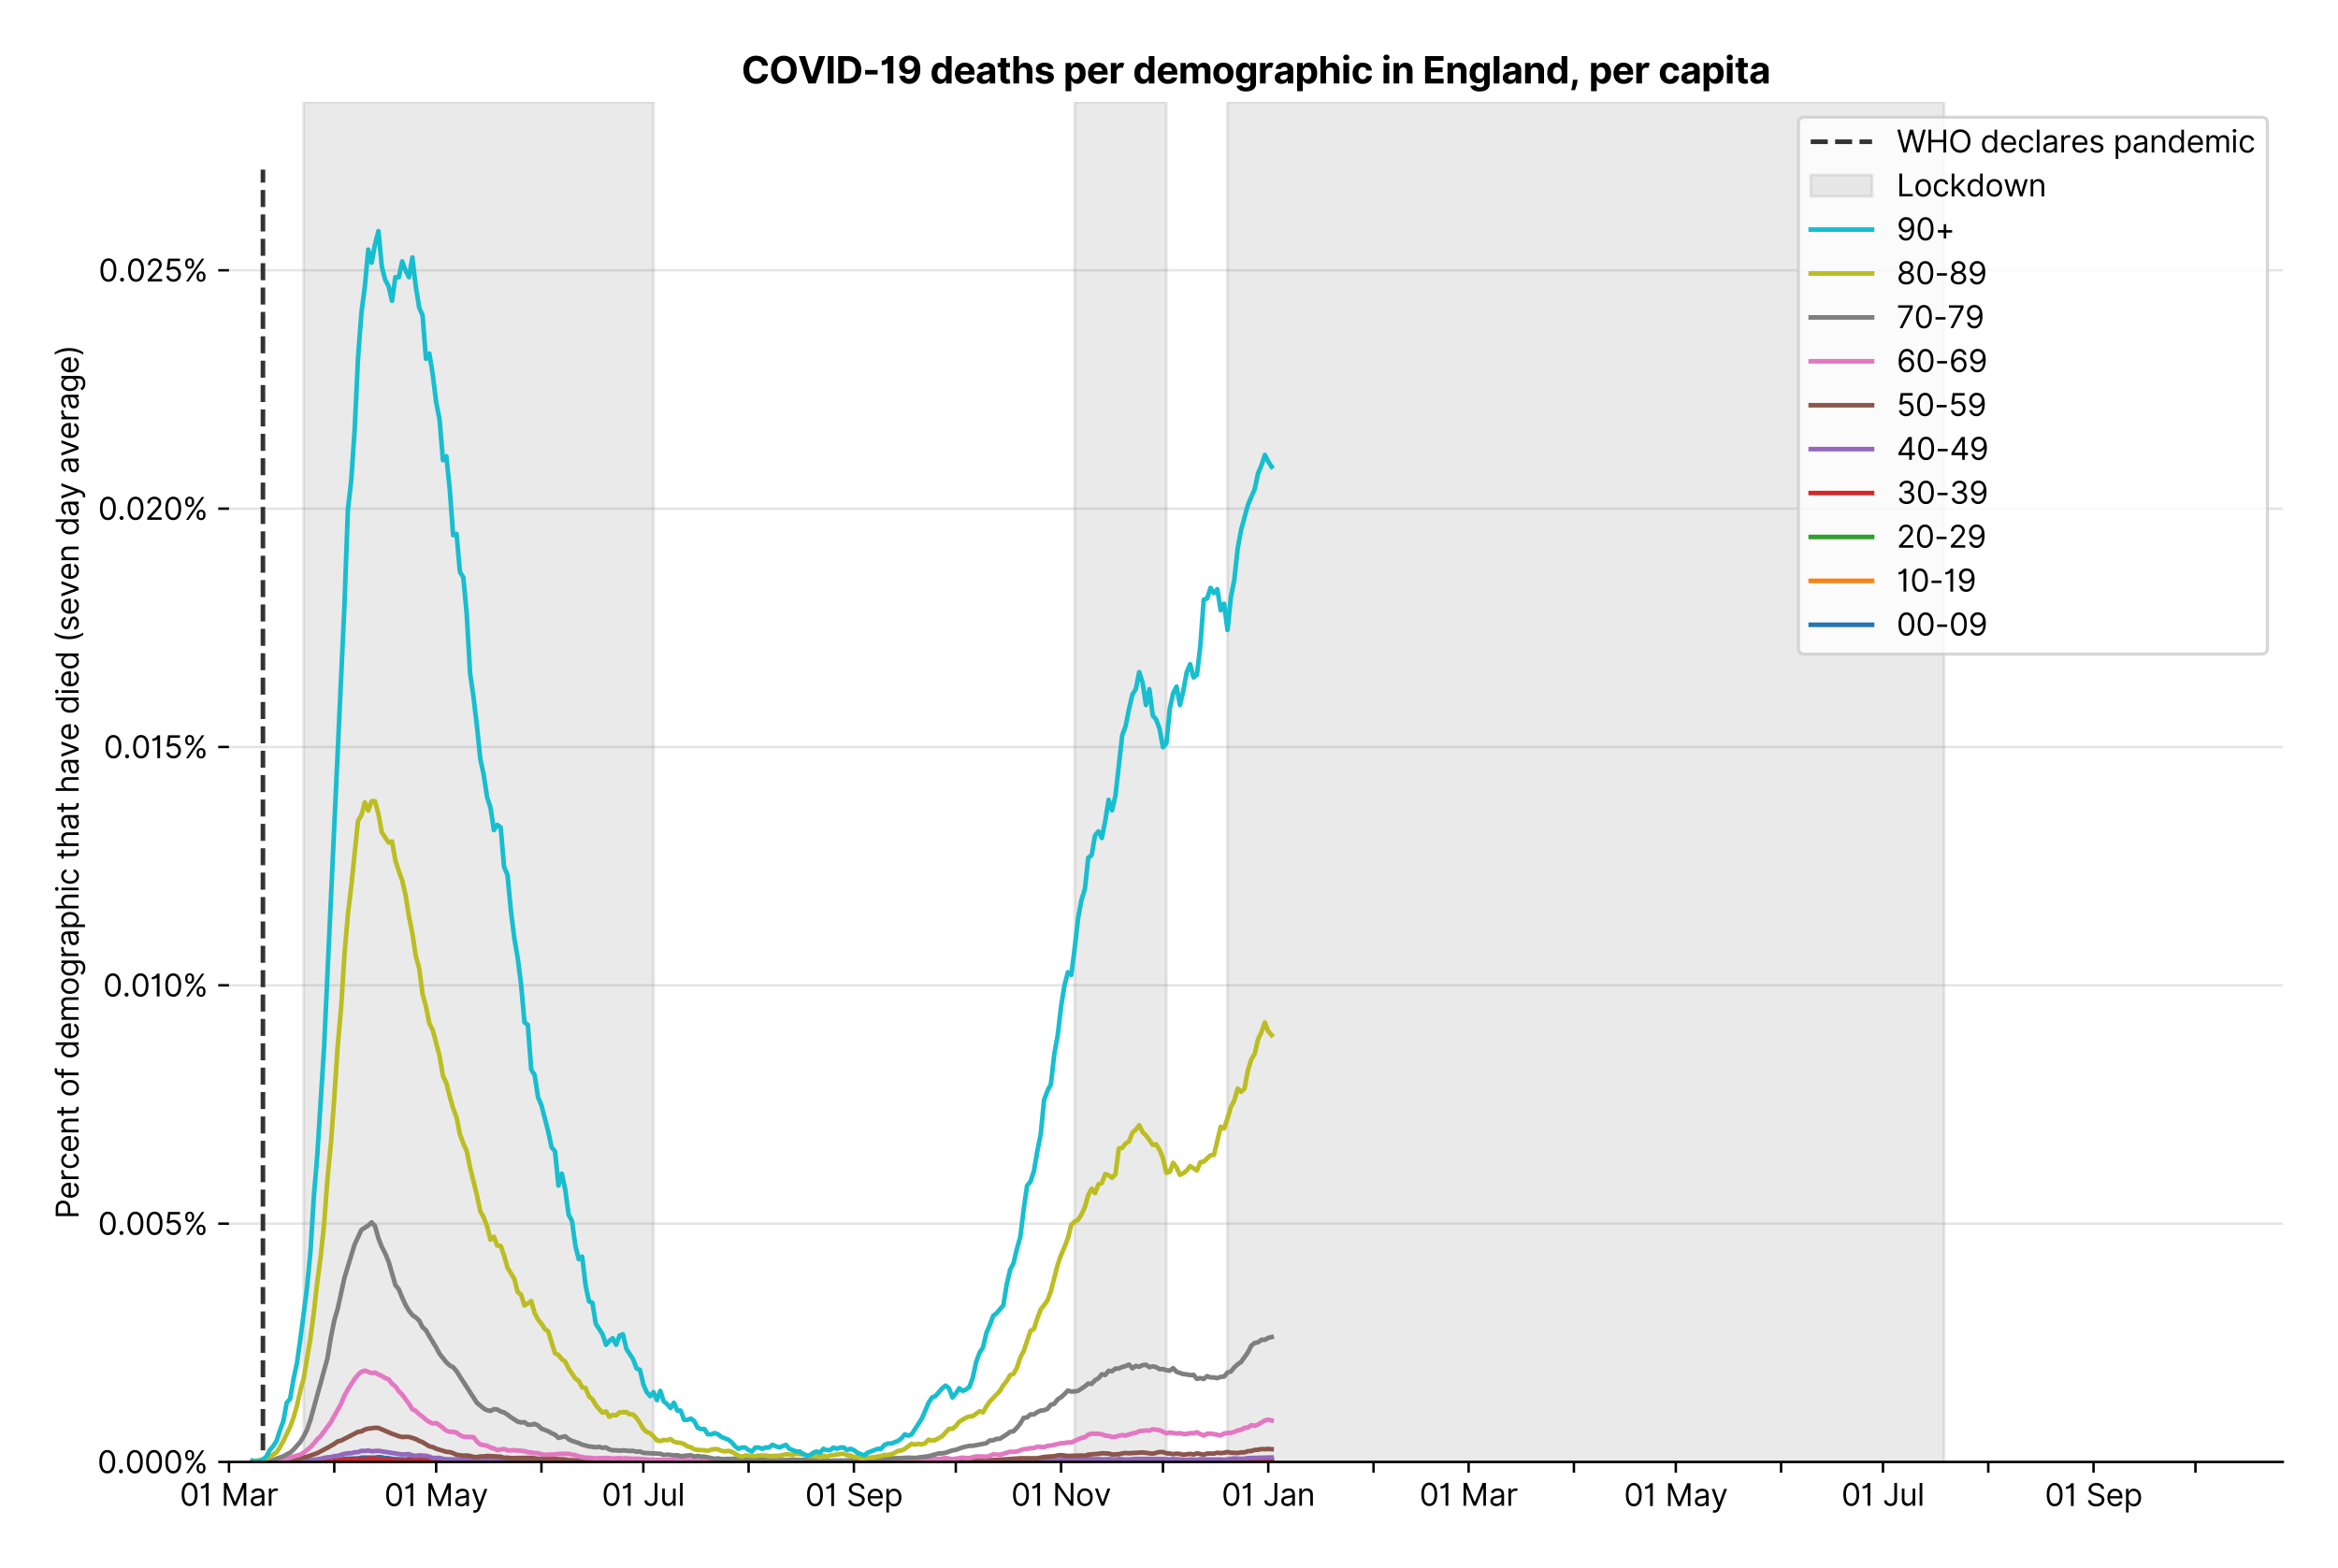 <?xml version="1.0" encoding="utf-8" standalone="no"?>
<!DOCTYPE svg PUBLIC "-//W3C//DTD SVG 1.1//EN"
  "http://www.w3.org/Graphics/SVG/1.1/DTD/svg11.dtd">
<svg version="1.1" viewBox="0 0 762.255 511.234" xmlns="http://www.w3.org/2000/svg" xmlns:xlink="http://www.w3.org/1999/xlink">
 <defs>
  <style type="text/css">*{stroke-linecap:butt;stroke-linejoin:round;}</style>
 </defs>
 <g id="figure_1">
  <g id="patch_1">
   <path d="M 0 511.234 
L 762.255 511.234 
L 762.255 0 
L 0 0 
z
" style="fill:#ffffff;"/>
  </g>
  <g id="axes_1">
   <g id="patch_2">
    <path d="M 74.655 476.745 
L 744.255 476.745 
L 744.255 33.225 
L 74.655 33.225 
z
" style="fill:#ffffff;"/>
   </g>
   <g id="matplotlib.axis_1">
    <g id="xtick_1">
     <g id="line2d_1">
      <defs>
       <path d="M 0 0 
L 0 3.5 
" id="m32255bde61" style="stroke:#000000;stroke-width:0.8;"/>
      </defs>
      <g>
       <use style="stroke:#000000;stroke-width:0.8;" x="74.655" xlink:href="#m32255bde61" y="476.745"/>
      </g>
     </g>
     <g id="text_1">
      <!-- 01 Mar -->
      <g transform="translate(58.618 491.018)scale(0.1 -0.1)">
       <defs>
        <path d="M 2000 -64 
Q 1230 -64 806 561 
Q 382 1186 382 2327 
Q 382 3459 809 4088 
Q 1236 4718 2000 4718 
Q 2764 4718 3191 4088 
Q 3618 3459 3618 2327 
Q 3618 1186 3194 561 
Q 2771 -64 2000 -64 
z
M 2000 436 
Q 2509 436 2791 927 
Q 3073 1418 3073 2327 
Q 3073 3234 2789 3730 
Q 2505 4227 2000 4227 
Q 1496 4227 1211 3730 
Q 927 3234 927 2327 
Q 927 1418 1210 927 
Q 1493 436 2000 436 
z
" id="Inter-Regular-30" transform="scale(0.016)"/>
        <path d="M 1973 4655 
L 1973 0 
L 1409 0 
L 1409 3836 
L 1373 3836 
Q 1341 3773 1209 3692 
Q 1077 3611 868 3551 
Q 659 3491 391 3491 
L 391 3964 
Q 661 3964 859 4061 
Q 1057 4159 1190 4291 
Q 1323 4423 1392 4529 
Q 1461 4636 1473 4655 
L 1973 4655 
z
" id="Inter-Regular-31" transform="scale(0.016)"/>
        <path id="Inter-Regular-20" transform="scale(0.016)"/>
        <path d="M 564 4655 
L 1236 4655 
L 2818 791 
L 2873 791 
L 4455 4655 
L 5127 4655 
L 5127 0 
L 4600 0 
L 4600 3536 
L 4555 3536 
L 3100 0 
L 2591 0 
L 1136 3536 
L 1091 3536 
L 1091 0 
L 564 0 
L 564 4655 
z
" id="Inter-Regular-4d" transform="scale(0.016)"/>
        <path d="M 1518 -82 
Q 1186 -82 916 44 
Q 646 170 486 410 
Q 327 650 327 991 
Q 327 1291 445 1478 
Q 564 1666 761 1773 
Q 959 1880 1199 1933 
Q 1439 1986 1682 2018 
Q 2000 2059 2199 2080 
Q 2398 2102 2490 2154 
Q 2582 2207 2582 2336 
L 2582 2355 
Q 2582 2691 2399 2877 
Q 2216 3064 1846 3064 
Q 1461 3064 1243 2895 
Q 1025 2727 936 2536 
L 427 2718 
Q 564 3036 792 3214 
Q 1021 3393 1292 3464 
Q 1564 3536 1827 3536 
Q 1996 3536 2215 3496 
Q 2434 3457 2640 3334 
Q 2846 3211 2982 2963 
Q 3118 2716 3118 2300 
L 3118 0 
L 2582 0 
L 2582 473 
L 2555 473 
Q 2500 359 2373 229 
Q 2246 100 2034 9 
Q 1823 -82 1518 -82 
z
M 1600 400 
Q 1918 400 2137 525 
Q 2357 650 2469 847 
Q 2582 1045 2582 1264 
L 2582 1755 
Q 2548 1714 2433 1681 
Q 2318 1648 2169 1624 
Q 2021 1600 1881 1583 
Q 1741 1566 1655 1555 
Q 1446 1527 1265 1467 
Q 1084 1407 974 1287 
Q 864 1168 864 964 
Q 864 684 1072 542 
Q 1280 400 1600 400 
z
" id="Inter-Regular-61" transform="scale(0.016)"/>
        <path d="M 491 0 
L 491 3491 
L 1009 3491 
L 1009 2964 
L 1046 2964 
Q 1139 3223 1389 3384 
Q 1639 3545 1955 3545 
Q 2100 3545 2209 3511 
Q 2318 3477 2400 3418 
L 2218 2964 
Q 2161 2993 2085 3010 
Q 2009 3027 1909 3027 
Q 1527 3027 1277 2794 
Q 1027 2561 1027 2209 
L 1027 0 
L 491 0 
z
" id="Inter-Regular-72" transform="scale(0.016)"/>
       </defs>
       <use xlink:href="#Inter-Regular-30"/>
       <use x="62.5" xlink:href="#Inter-Regular-31"/>
       <use x="106.676" xlink:href="#Inter-Regular-20"/>
       <use x="134.801" xlink:href="#Inter-Regular-4d"/>
       <use x="225.994" xlink:href="#Inter-Regular-61"/>
       <use x="282.386" xlink:href="#Inter-Regular-72"/>
      </g>
     </g>
    </g>
    <g id="xtick_2">
     <g id="line2d_2">
      <g>
       <use style="stroke:#000000;stroke-width:0.8;" x="108.981" xlink:href="#m32255bde61" y="476.745"/>
      </g>
     </g>
    </g>
    <g id="xtick_3">
     <g id="line2d_3">
      <g>
       <use style="stroke:#000000;stroke-width:0.8;" x="142.2" xlink:href="#m32255bde61" y="476.745"/>
      </g>
     </g>
     <g id="text_2">
      <!-- 01 May -->
      <g transform="translate(125.296 491.117)scale(0.1 -0.1)">
       <defs>
        <path d="M 818 -1355 
Q 682 -1355 575 -1333 
Q 468 -1311 427 -1291 
L 564 -818 
Q 857 -893 1053 -814 
Q 1250 -736 1391 -345 
L 1509 -18 
L 218 3491 
L 800 3491 
L 1764 709 
L 1800 709 
L 2764 3491 
L 3346 3491 
L 1846 -564 
Q 1550 -1355 818 -1355 
z
" id="Inter-Regular-79" transform="scale(0.016)"/>
       </defs>
       <use xlink:href="#Inter-Regular-30"/>
       <use x="62.5" xlink:href="#Inter-Regular-31"/>
       <use x="106.676" xlink:href="#Inter-Regular-20"/>
       <use x="134.801" xlink:href="#Inter-Regular-4d"/>
       <use x="225.994" xlink:href="#Inter-Regular-61"/>
       <use x="282.386" xlink:href="#Inter-Regular-79"/>
      </g>
     </g>
    </g>
    <g id="xtick_4">
     <g id="line2d_4">
      <g>
       <use style="stroke:#000000;stroke-width:0.8;" x="176.526" xlink:href="#m32255bde61" y="476.745"/>
      </g>
     </g>
    </g>
    <g id="xtick_5">
     <g id="line2d_5">
      <g>
       <use style="stroke:#000000;stroke-width:0.8;" x="209.744" xlink:href="#m32255bde61" y="476.745"/>
      </g>
     </g>
     <g id="text_3">
      <!-- 01 Jul -->
      <g transform="translate(196.201 491.018)scale(0.1 -0.1)">
       <defs>
        <path d="M 2346 4655 
L 2909 4655 
L 2909 1327 
Q 2909 657 2549 296 
Q 2189 -64 1582 -64 
Q 1200 -64 902 76 
Q 605 216 434 475 
Q 264 734 264 1091 
L 818 1091 
Q 818 795 1034 615 
Q 1250 436 1582 436 
Q 1948 436 2147 664 
Q 2346 893 2346 1327 
L 2346 4655 
z
" id="Inter-Regular-4a" transform="scale(0.016)"/>
        <path d="M 2691 1427 
L 2691 3491 
L 3227 3491 
L 3227 0 
L 2691 0 
L 2691 591 
L 2655 591 
Q 2532 325 2273 140 
Q 2014 -45 1618 -45 
Q 1127 -45 809 280 
Q 491 605 491 1273 
L 491 3491 
L 1027 3491 
L 1027 1309 
Q 1027 927 1242 700 
Q 1457 473 1791 473 
Q 1991 473 2199 575 
Q 2407 677 2549 888 
Q 2691 1100 2691 1427 
z
" id="Inter-Regular-75" transform="scale(0.016)"/>
        <path d="M 1027 4655 
L 1027 0 
L 491 0 
L 491 4655 
L 1027 4655 
z
" id="Inter-Regular-6c" transform="scale(0.016)"/>
       </defs>
       <use xlink:href="#Inter-Regular-30"/>
       <use x="62.5" xlink:href="#Inter-Regular-31"/>
       <use x="106.676" xlink:href="#Inter-Regular-20"/>
       <use x="134.801" xlink:href="#Inter-Regular-4a"/>
       <use x="189.063" xlink:href="#Inter-Regular-75"/>
       <use x="247.159" xlink:href="#Inter-Regular-6c"/>
      </g>
     </g>
    </g>
    <g id="xtick_6">
     <g id="line2d_6">
      <g>
       <use style="stroke:#000000;stroke-width:0.8;" x="244.07" xlink:href="#m32255bde61" y="476.745"/>
      </g>
     </g>
    </g>
    <g id="xtick_7">
     <g id="line2d_7">
      <g>
       <use style="stroke:#000000;stroke-width:0.8;" x="278.396" xlink:href="#m32255bde61" y="476.745"/>
      </g>
     </g>
     <g id="text_4">
      <!-- 01 Sep -->
      <g transform="translate(262.509 491.117)scale(0.1 -0.1)">
       <defs>
        <path d="M 3109 3491 
Q 3068 3836 2777 4027 
Q 2486 4218 2064 4218 
Q 1600 4218 1318 3999 
Q 1036 3780 1036 3445 
Q 1036 3195 1189 3042 
Q 1343 2889 1553 2803 
Q 1764 2718 1936 2673 
L 2409 2545 
Q 2591 2498 2815 2414 
Q 3039 2330 3244 2185 
Q 3450 2041 3584 1816 
Q 3718 1591 3718 1264 
Q 3718 886 3521 581 
Q 3325 277 2949 97 
Q 2573 -82 2036 -82 
Q 1286 -82 845 272 
Q 405 627 364 1200 
L 946 1200 
Q 968 936 1124 764 
Q 1280 593 1519 510 
Q 1759 427 2036 427 
Q 2359 427 2616 533 
Q 2873 639 3023 828 
Q 3173 1018 3173 1273 
Q 3173 1505 3043 1650 
Q 2914 1795 2702 1886 
Q 2491 1977 2246 2045 
L 1673 2209 
Q 1127 2366 809 2657 
Q 491 2948 491 3418 
Q 491 3809 703 4101 
Q 916 4393 1276 4555 
Q 1636 4718 2082 4718 
Q 2532 4718 2882 4558 
Q 3232 4398 3437 4120 
Q 3643 3843 3655 3491 
L 3109 3491 
z
" id="Inter-Regular-53" transform="scale(0.016)"/>
        <path d="M 1955 -73 
Q 1450 -73 1085 151 
Q 721 375 524 778 
Q 327 1182 327 1718 
Q 327 2255 524 2665 
Q 721 3075 1074 3305 
Q 1427 3536 1900 3536 
Q 2173 3536 2439 3445 
Q 2705 3355 2923 3151 
Q 3141 2948 3270 2614 
Q 3400 2280 3400 1791 
L 3400 1564 
L 866 1564 
Q 884 1005 1183 707 
Q 1482 409 1955 409 
Q 2271 409 2498 545 
Q 2725 682 2827 955 
L 3346 809 
Q 3223 414 2854 170 
Q 2486 -73 1955 -73 
z
M 866 2027 
L 2855 2027 
Q 2855 2470 2595 2762 
Q 2336 3055 1900 3055 
Q 1593 3055 1368 2911 
Q 1143 2768 1013 2533 
Q 884 2298 866 2027 
z
" id="Inter-Regular-65" transform="scale(0.016)"/>
        <path d="M 491 -1309 
L 491 3491 
L 1009 3491 
L 1009 2936 
L 1073 2936 
Q 1132 3027 1237 3169 
Q 1343 3311 1542 3423 
Q 1741 3536 2082 3536 
Q 2523 3536 2859 3315 
Q 3196 3095 3384 2690 
Q 3573 2286 3573 1736 
Q 3573 1182 3384 776 
Q 3196 370 2861 148 
Q 2527 -73 2091 -73 
Q 1755 -73 1552 39 
Q 1350 152 1241 296 
Q 1132 441 1073 536 
L 1027 536 
L 1027 -1309 
L 491 -1309 
z
M 1018 1745 
Q 1018 1152 1276 780 
Q 1534 409 2018 409 
Q 2355 409 2581 587 
Q 2807 766 2921 1069 
Q 3036 1373 3036 1745 
Q 3036 2114 2923 2410 
Q 2811 2707 2585 2881 
Q 2359 3055 2018 3055 
Q 1527 3055 1272 2693 
Q 1018 2332 1018 1745 
z
" id="Inter-Regular-70" transform="scale(0.016)"/>
       </defs>
       <use xlink:href="#Inter-Regular-30"/>
       <use x="62.5" xlink:href="#Inter-Regular-31"/>
       <use x="106.676" xlink:href="#Inter-Regular-20"/>
       <use x="134.801" xlink:href="#Inter-Regular-53"/>
       <use x="198.58" xlink:href="#Inter-Regular-65"/>
       <use x="256.818" xlink:href="#Inter-Regular-70"/>
      </g>
     </g>
    </g>
    <g id="xtick_8">
     <g id="line2d_8">
      <g>
       <use style="stroke:#000000;stroke-width:0.8;" x="311.615" xlink:href="#m32255bde61" y="476.745"/>
      </g>
     </g>
    </g>
    <g id="xtick_9">
     <g id="line2d_9">
      <g>
       <use style="stroke:#000000;stroke-width:0.8;" x="345.941" xlink:href="#m32255bde61" y="476.745"/>
      </g>
     </g>
     <g id="text_5">
      <!-- 01 Nov -->
      <g transform="translate(329.67 491.018)scale(0.1 -0.1)">
       <defs>
        <path d="M 4255 4655 
L 4255 0 
L 3709 0 
L 1173 3655 
L 1127 3655 
L 1127 0 
L 564 0 
L 564 4655 
L 1109 4655 
L 3655 991 
L 3700 991 
L 3700 4655 
L 4255 4655 
z
" id="Inter-Regular-4e" transform="scale(0.016)"/>
        <path d="M 1909 -73 
Q 1436 -73 1080 152 
Q 725 377 526 781 
Q 327 1186 327 1727 
Q 327 2273 526 2679 
Q 725 3086 1080 3311 
Q 1436 3536 1909 3536 
Q 2382 3536 2737 3311 
Q 3093 3086 3292 2679 
Q 3491 2273 3491 1727 
Q 3491 1186 3292 781 
Q 3093 377 2737 152 
Q 2382 -73 1909 -73 
z
M 1909 409 
Q 2268 409 2500 593 
Q 2732 777 2843 1077 
Q 2955 1377 2955 1727 
Q 2955 2077 2843 2379 
Q 2732 2682 2500 2868 
Q 2268 3055 1909 3055 
Q 1550 3055 1318 2868 
Q 1086 2682 975 2379 
Q 864 2077 864 1727 
Q 864 1377 975 1077 
Q 1086 777 1318 593 
Q 1550 409 1909 409 
z
" id="Inter-Regular-6f" transform="scale(0.016)"/>
        <path d="M 3346 3491 
L 2055 0 
L 1509 0 
L 218 3491 
L 800 3491 
L 1764 709 
L 1800 709 
L 2764 3491 
L 3346 3491 
z
" id="Inter-Regular-76" transform="scale(0.016)"/>
       </defs>
       <use xlink:href="#Inter-Regular-30"/>
       <use x="62.5" xlink:href="#Inter-Regular-31"/>
       <use x="106.676" xlink:href="#Inter-Regular-20"/>
       <use x="134.801" xlink:href="#Inter-Regular-4e"/>
       <use x="210.085" xlink:href="#Inter-Regular-6f"/>
       <use x="269.744" xlink:href="#Inter-Regular-76"/>
      </g>
     </g>
    </g>
    <g id="xtick_10">
     <g id="line2d_10">
      <g>
       <use style="stroke:#000000;stroke-width:0.8;" x="379.16" xlink:href="#m32255bde61" y="476.745"/>
      </g>
     </g>
    </g>
    <g id="xtick_11">
     <g id="line2d_11">
      <g>
       <use style="stroke:#000000;stroke-width:0.8;" x="413.486" xlink:href="#m32255bde61" y="476.745"/>
      </g>
     </g>
     <g id="text_6">
      <!-- 01 Jan -->
      <g transform="translate(398.287 491.018)scale(0.1 -0.1)">
       <defs>
        <path d="M 1027 2100 
L 1027 0 
L 491 0 
L 491 3491 
L 1009 3491 
L 1009 2945 
L 1055 2945 
Q 1177 3211 1427 3373 
Q 1677 3536 2073 3536 
Q 2602 3536 2928 3211 
Q 3255 2886 3255 2218 
L 3255 0 
L 2718 0 
L 2718 2182 
Q 2718 2593 2504 2824 
Q 2291 3055 1918 3055 
Q 1534 3055 1280 2806 
Q 1027 2557 1027 2100 
z
" id="Inter-Regular-6e" transform="scale(0.016)"/>
       </defs>
       <use xlink:href="#Inter-Regular-30"/>
       <use x="62.5" xlink:href="#Inter-Regular-31"/>
       <use x="106.676" xlink:href="#Inter-Regular-20"/>
       <use x="134.801" xlink:href="#Inter-Regular-4a"/>
       <use x="189.063" xlink:href="#Inter-Regular-61"/>
       <use x="245.455" xlink:href="#Inter-Regular-6e"/>
      </g>
     </g>
    </g>
    <g id="xtick_12">
     <g id="line2d_12">
      <g>
       <use style="stroke:#000000;stroke-width:0.8;" x="447.812" xlink:href="#m32255bde61" y="476.745"/>
      </g>
     </g>
    </g>
    <g id="xtick_13">
     <g id="line2d_13">
      <g>
       <use style="stroke:#000000;stroke-width:0.8;" x="478.816" xlink:href="#m32255bde61" y="476.745"/>
      </g>
     </g>
     <g id="text_7">
      <!-- 01 Mar -->
      <g transform="translate(462.78 491.018)scale(0.1 -0.1)">
       <use xlink:href="#Inter-Regular-30"/>
       <use x="62.5" xlink:href="#Inter-Regular-31"/>
       <use x="106.676" xlink:href="#Inter-Regular-20"/>
       <use x="134.801" xlink:href="#Inter-Regular-4d"/>
       <use x="225.994" xlink:href="#Inter-Regular-61"/>
       <use x="282.386" xlink:href="#Inter-Regular-72"/>
      </g>
     </g>
    </g>
    <g id="xtick_14">
     <g id="line2d_14">
      <g>
       <use style="stroke:#000000;stroke-width:0.8;" x="513.142" xlink:href="#m32255bde61" y="476.745"/>
      </g>
     </g>
    </g>
    <g id="xtick_15">
     <g id="line2d_15">
      <g>
       <use style="stroke:#000000;stroke-width:0.8;" x="546.361" xlink:href="#m32255bde61" y="476.745"/>
      </g>
     </g>
     <g id="text_8">
      <!-- 01 May -->
      <g transform="translate(529.458 491.117)scale(0.1 -0.1)">
       <use xlink:href="#Inter-Regular-30"/>
       <use x="62.5" xlink:href="#Inter-Regular-31"/>
       <use x="106.676" xlink:href="#Inter-Regular-20"/>
       <use x="134.801" xlink:href="#Inter-Regular-4d"/>
       <use x="225.994" xlink:href="#Inter-Regular-61"/>
       <use x="282.386" xlink:href="#Inter-Regular-79"/>
      </g>
     </g>
    </g>
    <g id="xtick_16">
     <g id="line2d_16">
      <g>
       <use style="stroke:#000000;stroke-width:0.8;" x="580.687" xlink:href="#m32255bde61" y="476.745"/>
      </g>
     </g>
    </g>
    <g id="xtick_17">
     <g id="line2d_17">
      <g>
       <use style="stroke:#000000;stroke-width:0.8;" x="613.906" xlink:href="#m32255bde61" y="476.745"/>
      </g>
     </g>
     <g id="text_9">
      <!-- 01 Jul -->
      <g transform="translate(600.362 491.018)scale(0.1 -0.1)">
       <use xlink:href="#Inter-Regular-30"/>
       <use x="62.5" xlink:href="#Inter-Regular-31"/>
       <use x="106.676" xlink:href="#Inter-Regular-20"/>
       <use x="134.801" xlink:href="#Inter-Regular-4a"/>
       <use x="189.063" xlink:href="#Inter-Regular-75"/>
       <use x="247.159" xlink:href="#Inter-Regular-6c"/>
      </g>
     </g>
    </g>
    <g id="xtick_18">
     <g id="line2d_18">
      <g>
       <use style="stroke:#000000;stroke-width:0.8;" x="648.232" xlink:href="#m32255bde61" y="476.745"/>
      </g>
     </g>
    </g>
    <g id="xtick_19">
     <g id="line2d_19">
      <g>
       <use style="stroke:#000000;stroke-width:0.8;" x="682.558" xlink:href="#m32255bde61" y="476.745"/>
      </g>
     </g>
     <g id="text_10">
      <!-- 01 Sep -->
      <g transform="translate(666.671 491.117)scale(0.1 -0.1)">
       <use xlink:href="#Inter-Regular-30"/>
       <use x="62.5" xlink:href="#Inter-Regular-31"/>
       <use x="106.676" xlink:href="#Inter-Regular-20"/>
       <use x="134.801" xlink:href="#Inter-Regular-53"/>
       <use x="198.58" xlink:href="#Inter-Regular-65"/>
       <use x="256.818" xlink:href="#Inter-Regular-70"/>
      </g>
     </g>
    </g>
    <g id="xtick_20">
     <g id="line2d_20">
      <g>
       <use style="stroke:#000000;stroke-width:0.8;" x="715.777" xlink:href="#m32255bde61" y="476.745"/>
      </g>
     </g>
    </g>
   </g>
   <g id="matplotlib.axis_2">
    <g id="ytick_1">
     <g id="line2d_21">
      <path clip-path="url(#pf6069afe28)" d="M 74.655 476.745 
L 744.255 476.745 
" style="fill:none;stroke:#e5e5e5;stroke-linecap:square;stroke-width:0.8;"/>
     </g>
     <g id="line2d_22">
      <defs>
       <path d="M 0 0 
L -3.5 0 
" id="md10d86ccf0" style="stroke:#000000;stroke-width:0.8;"/>
      </defs>
      <g>
       <use style="stroke:#000000;stroke-width:0.8;" x="74.655" xlink:href="#md10d86ccf0" y="476.745"/>
      </g>
     </g>
     <g id="text_11">
      <!-- 0.000% -->
      <g transform="translate(31.773 480.382)scale(0.1 -0.1)">
       <defs>
        <path d="M 882 -36 
Q 714 -36 593 84 
Q 473 205 473 373 
Q 473 541 593 661 
Q 714 782 882 782 
Q 1050 782 1170 661 
Q 1291 541 1291 373 
Q 1291 205 1170 84 
Q 1050 -36 882 -36 
z
" id="Inter-Regular-2e" transform="scale(0.016)"/>
        <path d="M 2855 873 
L 2855 1118 
Q 2855 1373 2960 1585 
Q 3066 1798 3269 1926 
Q 3473 2055 3764 2055 
Q 4059 2055 4259 1926 
Q 4459 1798 4561 1585 
Q 4664 1373 4664 1118 
L 4664 873 
Q 4664 618 4560 405 
Q 4457 193 4256 64 
Q 4055 -64 3764 -64 
Q 3468 -64 3266 64 
Q 3064 193 2959 405 
Q 2855 618 2855 873 
z
M 536 3536 
L 536 3782 
Q 536 4036 642 4248 
Q 748 4461 951 4589 
Q 1155 4718 1446 4718 
Q 1741 4718 1941 4589 
Q 2141 4461 2243 4248 
Q 2346 4036 2346 3782 
L 2346 3536 
Q 2346 3282 2242 3069 
Q 2139 2857 1937 2728 
Q 1736 2600 1446 2600 
Q 1150 2600 948 2728 
Q 746 2857 641 3069 
Q 536 3282 536 3536 
z
M 709 0 
L 3909 4655 
L 4427 4655 
L 1227 0 
L 709 0 
z
M 3318 1118 
L 3318 873 
Q 3318 661 3418 494 
Q 3518 327 3764 327 
Q 4002 327 4101 494 
Q 4200 661 4200 873 
L 4200 1118 
Q 4200 1330 4104 1497 
Q 4009 1664 3764 1664 
Q 3525 1664 3421 1497 
Q 3318 1330 3318 1118 
z
M 1000 3782 
L 1000 3536 
Q 1000 3325 1100 3158 
Q 1200 2991 1446 2991 
Q 1684 2991 1783 3158 
Q 1882 3325 1882 3536 
L 1882 3782 
Q 1882 3993 1786 4160 
Q 1691 4327 1446 4327 
Q 1207 4327 1103 4160 
Q 1000 3993 1000 3782 
z
" id="Inter-Regular-25" transform="scale(0.016)"/>
       </defs>
       <use xlink:href="#Inter-Regular-30"/>
       <use x="62.5" xlink:href="#Inter-Regular-2e"/>
       <use x="90.057" xlink:href="#Inter-Regular-30"/>
       <use x="152.557" xlink:href="#Inter-Regular-30"/>
       <use x="215.057" xlink:href="#Inter-Regular-30"/>
       <use x="277.557" xlink:href="#Inter-Regular-25"/>
      </g>
     </g>
    </g>
    <g id="ytick_2">
     <g id="line2d_23">
      <path clip-path="url(#pf6069afe28)" d="M 74.655 399.026 
L 744.255 399.026 
" style="fill:none;stroke:#e5e5e5;stroke-linecap:square;stroke-width:0.8;"/>
     </g>
     <g id="line2d_24">
      <g>
       <use style="stroke:#000000;stroke-width:0.8;" x="74.655" xlink:href="#md10d86ccf0" y="399.026"/>
      </g>
     </g>
     <g id="text_12">
      <!-- 0.005% -->
      <g transform="translate(31.944 402.663)scale(0.1 -0.1)">
       <defs>
        <path d="M 1936 -64 
Q 1536 -64 1216 95 
Q 896 255 702 532 
Q 509 809 491 1164 
L 1036 1164 
Q 1068 848 1324 642 
Q 1580 436 1936 436 
Q 2223 436 2447 570 
Q 2671 705 2799 940 
Q 2927 1175 2927 1473 
Q 2927 1777 2794 2017 
Q 2661 2257 2429 2395 
Q 2198 2534 1900 2536 
Q 1686 2539 1461 2472 
Q 1236 2405 1091 2300 
L 564 2364 
L 846 4655 
L 3264 4655 
L 3264 4155 
L 1318 4155 
L 1155 2782 
L 1182 2782 
Q 1325 2895 1541 2970 
Q 1757 3045 1991 3045 
Q 2418 3045 2753 2842 
Q 3089 2639 3281 2286 
Q 3473 1934 3473 1482 
Q 3473 1036 3274 687 
Q 3075 339 2727 137 
Q 2380 -64 1936 -64 
z
" id="Inter-Regular-35" transform="scale(0.016)"/>
       </defs>
       <use xlink:href="#Inter-Regular-30"/>
       <use x="62.5" xlink:href="#Inter-Regular-2e"/>
       <use x="90.057" xlink:href="#Inter-Regular-30"/>
       <use x="152.557" xlink:href="#Inter-Regular-30"/>
       <use x="215.057" xlink:href="#Inter-Regular-35"/>
       <use x="275.852" xlink:href="#Inter-Regular-25"/>
      </g>
     </g>
    </g>
    <g id="ytick_3">
     <g id="line2d_25">
      <path clip-path="url(#pf6069afe28)" d="M 74.655 321.307 
L 744.255 321.307 
" style="fill:none;stroke:#e5e5e5;stroke-linecap:square;stroke-width:0.8;"/>
     </g>
     <g id="line2d_26">
      <g>
       <use style="stroke:#000000;stroke-width:0.8;" x="74.655" xlink:href="#md10d86ccf0" y="321.307"/>
      </g>
     </g>
     <g id="text_13">
      <!-- 0.010% -->
      <g transform="translate(33.606 324.944)scale(0.1 -0.1)">
       <use xlink:href="#Inter-Regular-30"/>
       <use x="62.5" xlink:href="#Inter-Regular-2e"/>
       <use x="90.057" xlink:href="#Inter-Regular-30"/>
       <use x="152.557" xlink:href="#Inter-Regular-31"/>
       <use x="196.733" xlink:href="#Inter-Regular-30"/>
       <use x="259.233" xlink:href="#Inter-Regular-25"/>
      </g>
     </g>
    </g>
    <g id="ytick_4">
     <g id="line2d_27">
      <path clip-path="url(#pf6069afe28)" d="M 74.655 243.588 
L 744.255 243.588 
" style="fill:none;stroke:#e5e5e5;stroke-linecap:square;stroke-width:0.8;"/>
     </g>
     <g id="line2d_28">
      <g>
       <use style="stroke:#000000;stroke-width:0.8;" x="74.655" xlink:href="#md10d86ccf0" y="243.588"/>
      </g>
     </g>
     <g id="text_14">
      <!-- 0.015% -->
      <g transform="translate(33.777 247.225)scale(0.1 -0.1)">
       <use xlink:href="#Inter-Regular-30"/>
       <use x="62.5" xlink:href="#Inter-Regular-2e"/>
       <use x="90.057" xlink:href="#Inter-Regular-30"/>
       <use x="152.557" xlink:href="#Inter-Regular-31"/>
       <use x="196.733" xlink:href="#Inter-Regular-35"/>
       <use x="257.528" xlink:href="#Inter-Regular-25"/>
      </g>
     </g>
    </g>
    <g id="ytick_5">
     <g id="line2d_29">
      <path clip-path="url(#pf6069afe28)" d="M 74.655 165.869 
L 744.255 165.869 
" style="fill:none;stroke:#e5e5e5;stroke-linecap:square;stroke-width:0.8;"/>
     </g>
     <g id="line2d_30">
      <g>
       <use style="stroke:#000000;stroke-width:0.8;" x="74.655" xlink:href="#md10d86ccf0" y="165.869"/>
      </g>
     </g>
     <g id="text_15">
      <!-- 0.020% -->
      <g transform="translate(31.972 169.506)scale(0.1 -0.1)">
       <defs>
        <path d="M 482 0 
L 482 409 
L 2018 2091 
Q 2289 2386 2464 2605 
Q 2639 2825 2724 3019 
Q 2809 3214 2809 3427 
Q 2809 3795 2553 4011 
Q 2298 4227 1918 4227 
Q 1514 4227 1275 3985 
Q 1036 3743 1036 3345 
L 500 3345 
Q 500 3755 688 4064 
Q 877 4373 1203 4545 
Q 1530 4718 1936 4718 
Q 2346 4718 2661 4545 
Q 2977 4373 3156 4079 
Q 3336 3786 3336 3427 
Q 3336 3170 3244 2926 
Q 3152 2682 2926 2383 
Q 2700 2084 2300 1655 
L 1255 536 
L 1255 500 
L 3418 500 
L 3418 0 
L 482 0 
z
" id="Inter-Regular-32" transform="scale(0.016)"/>
       </defs>
       <use xlink:href="#Inter-Regular-30"/>
       <use x="62.5" xlink:href="#Inter-Regular-2e"/>
       <use x="90.057" xlink:href="#Inter-Regular-30"/>
       <use x="152.557" xlink:href="#Inter-Regular-32"/>
       <use x="213.068" xlink:href="#Inter-Regular-30"/>
       <use x="275.568" xlink:href="#Inter-Regular-25"/>
      </g>
     </g>
    </g>
    <g id="ytick_6">
     <g id="line2d_31">
      <path clip-path="url(#pf6069afe28)" d="M 74.655 88.15 
L 744.255 88.15 
" style="fill:none;stroke:#e5e5e5;stroke-linecap:square;stroke-width:0.8;"/>
     </g>
     <g id="line2d_32">
      <g>
       <use style="stroke:#000000;stroke-width:0.8;" x="74.655" xlink:href="#md10d86ccf0" y="88.15"/>
      </g>
     </g>
     <g id="text_16">
      <!-- 0.025% -->
      <g transform="translate(32.142 91.787)scale(0.1 -0.1)">
       <use xlink:href="#Inter-Regular-30"/>
       <use x="62.5" xlink:href="#Inter-Regular-2e"/>
       <use x="90.057" xlink:href="#Inter-Regular-30"/>
       <use x="152.557" xlink:href="#Inter-Regular-32"/>
       <use x="213.068" xlink:href="#Inter-Regular-35"/>
       <use x="273.864" xlink:href="#Inter-Regular-25"/>
      </g>
     </g>
    </g>
    <g id="text_17">
     <!-- Percent of demographic that have died (seven day average) -->
     <g transform="translate(25.614 397.458)rotate(-90)scale(0.1 -0.1)">
      <defs>
       <path d="M 564 0 
L 564 4655 
L 2136 4655 
Q 2684 4655 3033 4458 
Q 3382 4261 3550 3927 
Q 3718 3593 3718 3182 
Q 3718 2770 3551 2434 
Q 3384 2098 3036 1899 
Q 2689 1700 2146 1700 
L 1127 1700 
L 1127 0 
L 564 0 
z
M 1127 2200 
L 2127 2200 
Q 2689 2200 2926 2482 
Q 3164 2764 3164 3182 
Q 3164 3602 2925 3878 
Q 2686 4155 2118 4155 
L 1127 4155 
L 1127 2200 
z
" id="Inter-Regular-50" transform="scale(0.016)"/>
       <path d="M 1909 -73 
Q 1418 -73 1063 159 
Q 709 391 518 798 
Q 327 1205 327 1727 
Q 327 2259 524 2667 
Q 721 3075 1074 3305 
Q 1427 3536 1900 3536 
Q 2268 3536 2563 3400 
Q 2859 3264 3047 3018 
Q 3236 2773 3282 2445 
L 2746 2445 
Q 2684 2684 2474 2869 
Q 2264 3055 1909 3055 
Q 1439 3055 1151 2697 
Q 864 2339 864 1745 
Q 864 1139 1148 774 
Q 1432 409 1909 409 
Q 2223 409 2447 570 
Q 2671 732 2746 1018 
L 3282 1018 
Q 3236 709 3058 462 
Q 2880 216 2588 71 
Q 2296 -73 1909 -73 
z
" id="Inter-Regular-63" transform="scale(0.016)"/>
       <path d="M 2009 3491 
L 2009 3036 
L 1264 3036 
L 1264 1000 
Q 1264 773 1331 660 
Q 1398 548 1503 510 
Q 1609 473 1727 473 
Q 1816 473 1873 483 
Q 1930 493 1964 500 
L 2073 18 
Q 2018 -2 1920 -23 
Q 1823 -45 1673 -45 
Q 1446 -45 1228 52 
Q 1011 150 869 350 
Q 727 550 727 855 
L 727 3036 
L 200 3036 
L 200 3491 
L 727 3491 
L 727 4327 
L 1264 4327 
L 1264 3491 
L 2009 3491 
z
" id="Inter-Regular-74" transform="scale(0.016)"/>
       <path d="M 2046 3491 
L 2046 3036 
L 1264 3036 
L 1264 0 
L 727 0 
L 727 3036 
L 164 3036 
L 164 3491 
L 727 3491 
L 727 3973 
Q 727 4273 868 4473 
Q 1009 4673 1234 4773 
Q 1459 4873 1709 4873 
Q 1907 4873 2032 4841 
Q 2157 4809 2218 4782 
L 2064 4318 
Q 2023 4332 1951 4352 
Q 1880 4373 1764 4373 
Q 1498 4373 1381 4239 
Q 1264 4105 1264 3845 
L 1264 3491 
L 2046 3491 
z
" id="Inter-Regular-66" transform="scale(0.016)"/>
       <path d="M 1809 -73 
Q 1373 -73 1039 148 
Q 705 370 516 776 
Q 327 1182 327 1736 
Q 327 2286 516 2690 
Q 705 3095 1041 3315 
Q 1377 3536 1818 3536 
Q 2159 3536 2358 3423 
Q 2557 3311 2662 3169 
Q 2768 3027 2827 2936 
L 2873 2936 
L 2873 4655 
L 3409 4655 
L 3409 0 
L 2891 0 
L 2891 536 
L 2827 536 
Q 2768 441 2659 296 
Q 2550 152 2348 39 
Q 2146 -73 1809 -73 
z
M 1882 409 
Q 2366 409 2624 780 
Q 2882 1152 2882 1745 
Q 2882 2332 2627 2693 
Q 2373 3055 1882 3055 
Q 1541 3055 1315 2881 
Q 1089 2707 976 2410 
Q 864 2114 864 1745 
Q 864 1373 978 1069 
Q 1093 766 1319 587 
Q 1546 409 1882 409 
z
" id="Inter-Regular-64" transform="scale(0.016)"/>
       <path d="M 491 0 
L 491 3491 
L 1009 3491 
L 1009 2945 
L 1055 2945 
Q 1164 3225 1407 3380 
Q 1650 3536 1991 3536 
Q 2336 3536 2567 3380 
Q 2798 3225 2927 2945 
L 2964 2945 
Q 3098 3216 3366 3376 
Q 3634 3536 4009 3536 
Q 4477 3536 4775 3244 
Q 5073 2952 5073 2336 
L 5073 0 
L 4536 0 
L 4536 2336 
Q 4536 2723 4325 2889 
Q 4114 3055 3827 3055 
Q 3459 3055 3257 2833 
Q 3055 2611 3055 2273 
L 3055 0 
L 2509 0 
L 2509 2391 
Q 2509 2689 2316 2872 
Q 2123 3055 1818 3055 
Q 1609 3055 1428 2943 
Q 1248 2832 1137 2635 
Q 1027 2439 1027 2182 
L 1027 0 
L 491 0 
z
" id="Inter-Regular-6d" transform="scale(0.016)"/>
       <path d="M 1900 -1382 
Q 1316 -1382 976 -1169 
Q 636 -957 473 -682 
L 900 -382 
Q 973 -477 1084 -601 
Q 1196 -725 1390 -817 
Q 1584 -909 1900 -909 
Q 2323 -909 2598 -704 
Q 2873 -500 2873 -64 
L 2873 645 
L 2827 645 
Q 2768 550 2660 410 
Q 2552 270 2351 162 
Q 2150 55 1809 55 
Q 1386 55 1051 255 
Q 716 455 521 836 
Q 327 1218 327 1764 
Q 327 2300 516 2699 
Q 705 3098 1041 3317 
Q 1377 3536 1818 3536 
Q 2159 3536 2360 3423 
Q 2561 3311 2669 3169 
Q 2777 3027 2836 2936 
L 2891 2936 
L 2891 3491 
L 3409 3491 
L 3409 -100 
Q 3409 -550 3205 -833 
Q 3002 -1116 2660 -1249 
Q 2318 -1382 1900 -1382 
z
M 1882 536 
Q 2366 536 2624 864 
Q 2882 1193 2882 1773 
Q 2882 2339 2627 2697 
Q 2373 3055 1882 3055 
Q 1541 3055 1315 2882 
Q 1089 2709 976 2418 
Q 864 2127 864 1773 
Q 864 1227 1120 881 
Q 1377 536 1882 536 
z
" id="Inter-Regular-67" transform="scale(0.016)"/>
       <path d="M 1027 2100 
L 1027 0 
L 491 0 
L 491 4655 
L 1027 4655 
L 1027 2945 
L 1073 2945 
Q 1196 3216 1442 3376 
Q 1689 3536 2100 3536 
Q 2636 3536 2963 3213 
Q 3291 2891 3291 2218 
L 3291 0 
L 2755 0 
L 2755 2182 
Q 2755 2598 2540 2826 
Q 2325 3055 1946 3055 
Q 1548 3055 1287 2806 
Q 1027 2557 1027 2100 
z
" id="Inter-Regular-68" transform="scale(0.016)"/>
       <path d="M 491 0 
L 491 3491 
L 1027 3491 
L 1027 0 
L 491 0 
z
M 764 4073 
Q 607 4073 494 4179 
Q 382 4286 382 4436 
Q 382 4586 494 4693 
Q 607 4800 764 4800 
Q 921 4800 1033 4693 
Q 1146 4586 1146 4436 
Q 1146 4286 1033 4179 
Q 921 4073 764 4073 
z
" id="Inter-Regular-69" transform="scale(0.016)"/>
       <path d="M 682 1964 
Q 682 2823 906 3544 
Q 1130 4266 1546 4873 
L 2018 4873 
Q 1800 4573 1623 4095 
Q 1446 3618 1341 3061 
Q 1236 2505 1236 1964 
Q 1236 1423 1341 866 
Q 1446 309 1623 -168 
Q 1800 -645 2018 -945 
L 1546 -945 
Q 1130 -339 906 383 
Q 682 1105 682 1964 
z
" id="Inter-Regular-28" transform="scale(0.016)"/>
       <path d="M 2964 2709 
L 2482 2573 
Q 2411 2755 2245 2914 
Q 2080 3073 1727 3073 
Q 1407 3073 1194 2926 
Q 982 2780 982 2555 
Q 982 2355 1127 2239 
Q 1273 2123 1582 2045 
L 2100 1918 
Q 3027 1691 3027 973 
Q 3027 673 2855 436 
Q 2684 200 2377 63 
Q 2071 -73 1664 -73 
Q 1130 -73 780 159 
Q 430 391 336 836 
L 846 964 
Q 989 400 1655 400 
Q 2030 400 2251 560 
Q 2473 720 2473 945 
Q 2473 1316 1955 1436 
L 1373 1573 
Q 893 1686 669 1926 
Q 446 2166 446 2527 
Q 446 2823 613 3050 
Q 780 3277 1069 3406 
Q 1359 3536 1727 3536 
Q 2246 3536 2542 3309 
Q 2839 3082 2964 2709 
z
" id="Inter-Regular-73" transform="scale(0.016)"/>
       <path d="M 1638 1940 
Q 1638 1081 1414 359 
Q 1191 -362 775 -969 
L 302 -969 
Q 520 -669 697 -191 
Q 875 286 979 842 
Q 1084 1399 1084 1940 
Q 1084 2481 979 3038 
Q 875 3595 697 4072 
Q 520 4549 302 4849 
L 775 4849 
Q 1191 4243 1414 3521 
Q 1638 2799 1638 1940 
z
" id="Inter-Regular-29" transform="scale(0.016)"/>
      </defs>
      <use xlink:href="#Inter-Regular-50"/>
      <use x="63.494" xlink:href="#Inter-Regular-65"/>
      <use x="121.733" xlink:href="#Inter-Regular-72"/>
      <use x="160.085" xlink:href="#Inter-Regular-63"/>
      <use x="215.909" xlink:href="#Inter-Regular-65"/>
      <use x="274.148" xlink:href="#Inter-Regular-6e"/>
      <use x="332.671" xlink:href="#Inter-Regular-74"/>
      <use x="369.034" xlink:href="#Inter-Regular-20"/>
      <use x="397.159" xlink:href="#Inter-Regular-6f"/>
      <use x="456.818" xlink:href="#Inter-Regular-66"/>
      <use x="492.898" xlink:href="#Inter-Regular-20"/>
      <use x="521.023" xlink:href="#Inter-Regular-64"/>
      <use x="583.097" xlink:href="#Inter-Regular-65"/>
      <use x="641.335" xlink:href="#Inter-Regular-6d"/>
      <use x="728.267" xlink:href="#Inter-Regular-6f"/>
      <use x="787.926" xlink:href="#Inter-Regular-67"/>
      <use x="848.864" xlink:href="#Inter-Regular-72"/>
      <use x="887.216" xlink:href="#Inter-Regular-61"/>
      <use x="943.608" xlink:href="#Inter-Regular-70"/>
      <use x="1004.546" xlink:href="#Inter-Regular-68"/>
      <use x="1063.637" xlink:href="#Inter-Regular-69"/>
      <use x="1087.358" xlink:href="#Inter-Regular-63"/>
      <use x="1143.182" xlink:href="#Inter-Regular-20"/>
      <use x="1171.307" xlink:href="#Inter-Regular-74"/>
      <use x="1207.671" xlink:href="#Inter-Regular-68"/>
      <use x="1266.762" xlink:href="#Inter-Regular-61"/>
      <use x="1323.154" xlink:href="#Inter-Regular-74"/>
      <use x="1359.517" xlink:href="#Inter-Regular-20"/>
      <use x="1387.642" xlink:href="#Inter-Regular-68"/>
      <use x="1446.733" xlink:href="#Inter-Regular-61"/>
      <use x="1503.125" xlink:href="#Inter-Regular-76"/>
      <use x="1558.807" xlink:href="#Inter-Regular-65"/>
      <use x="1617.046" xlink:href="#Inter-Regular-20"/>
      <use x="1645.171" xlink:href="#Inter-Regular-64"/>
      <use x="1707.245" xlink:href="#Inter-Regular-69"/>
      <use x="1730.966" xlink:href="#Inter-Regular-65"/>
      <use x="1789.205" xlink:href="#Inter-Regular-64"/>
      <use x="1851.279" xlink:href="#Inter-Regular-20"/>
      <use x="1879.404" xlink:href="#Inter-Regular-28"/>
      <use x="1915.625" xlink:href="#Inter-Regular-73"/>
      <use x="1967.898" xlink:href="#Inter-Regular-65"/>
      <use x="2026.137" xlink:href="#Inter-Regular-76"/>
      <use x="2081.819" xlink:href="#Inter-Regular-65"/>
      <use x="2140.057" xlink:href="#Inter-Regular-6e"/>
      <use x="2198.58" xlink:href="#Inter-Regular-20"/>
      <use x="2226.705" xlink:href="#Inter-Regular-64"/>
      <use x="2288.779" xlink:href="#Inter-Regular-61"/>
      <use x="2345.171" xlink:href="#Inter-Regular-79"/>
      <use x="2400.853" xlink:href="#Inter-Regular-20"/>
      <use x="2428.978" xlink:href="#Inter-Regular-61"/>
      <use x="2485.37" xlink:href="#Inter-Regular-76"/>
      <use x="2541.052" xlink:href="#Inter-Regular-65"/>
      <use x="2599.29" xlink:href="#Inter-Regular-72"/>
      <use x="2637.643" xlink:href="#Inter-Regular-61"/>
      <use x="2694.035" xlink:href="#Inter-Regular-67"/>
      <use x="2754.972" xlink:href="#Inter-Regular-65"/>
      <use x="2813.211" xlink:href="#Inter-Regular-29"/>
     </g>
    </g>
   </g>
   <g id="patch_3">
    <path clip-path="url(#pf6069afe28)" d="M 99.015 476.745 
L 99.015 33.225 
L 213.066 33.225 
L 213.066 476.745 
z
" style="fill:#777777;opacity:0.15;stroke:#777777;stroke-linejoin:miter;"/>
   </g>
   <g id="patch_4">
    <path clip-path="url(#pf6069afe28)" d="M 350.37 476.745 
L 350.37 33.225 
L 380.267 33.225 
L 380.267 476.745 
z
" style="fill:#777777;opacity:0.15;stroke:#777777;stroke-linejoin:miter;"/>
   </g>
   <g id="patch_5">
    <path clip-path="url(#pf6069afe28)" d="M 400.199 476.745 
L 400.199 33.225 
L 633.837 33.225 
L 633.837 476.745 
z
" style="fill:#777777;opacity:0.15;stroke:#777777;stroke-linejoin:miter;"/>
   </g>
   <g id="LineCollection_1">
    <path clip-path="url(#pf6069afe28)" d="M 85.728 496.814 
L 85.728 55.301 
" style="fill:none;stroke:#333333;stroke-dasharray:5.55,2.4;stroke-dashoffset:0;stroke-width:1.5;"/>
   </g>
   <g id="line2d_33">
    <path clip-path="url(#pf6069afe28)" d="M 82.406 476.745 
L 87.942 476.68 
L 99.015 476.583 
L 104.552 476.355 
L 106.766 476.258 
L 108.981 476.096 
L 111.195 475.998 
L 112.303 475.706 
L 116.732 475.576 
L 117.839 475.316 
L 122.268 475.316 
L 123.376 475.154 
L 124.483 475.219 
L 125.59 475.479 
L 126.697 475.511 
L 127.805 475.738 
L 132.234 475.966 
L 133.341 475.771 
L 135.556 475.901 
L 137.77 475.738 
L 141.092 476.388 
L 142.2 476.42 
L 143.307 476.323 
L 145.521 476.518 
L 148.843 476.388 
L 153.272 476.583 
L 161.023 476.453 
L 169.882 476.648 
L 173.204 476.615 
L 175.418 476.713 
L 183.169 476.615 
L 185.384 476.55 
L 192.028 476.648 
L 194.242 476.615 
L 200.886 476.68 
L 203.101 476.745 
L 313.83 476.648 
L 319.366 476.583 
L 352.585 476.485 
L 360.336 476.355 
L 366.98 476.453 
L 369.194 476.388 
L 389.126 476.485 
L 390.233 476.55 
L 391.34 476.453 
L 395.769 476.55 
L 397.984 476.453 
L 400.199 476.453 
L 402.413 476.355 
L 411.272 476.29 
L 412.379 476.225 
L 414.593 476.355 
L 414.593 476.355 
" style="fill:none;stroke:#1f77b4;stroke-linecap:square;stroke-width:1.5;"/>
   </g>
   <g id="line2d_34">
    <path clip-path="url(#pf6069afe28)" d="M 82.406 476.745 
L 111.195 476.642 
L 114.517 476.642 
L 414.593 476.745 
L 414.593 476.745 
" style="fill:none;stroke:#ff7f0e;stroke-linecap:square;stroke-width:1.5;"/>
   </g>
   <g id="line2d_35">
    <path clip-path="url(#pf6069afe28)" d="M 82.406 476.745 
L 102.337 476.654 
L 106.766 476.471 
L 108.981 476.319 
L 112.303 476.319 
L 114.517 476.349 
L 115.625 476.41 
L 117.839 476.379 
L 120.054 476.379 
L 124.483 476.593 
L 133.341 476.41 
L 138.878 476.654 
L 414.593 476.654 
L 414.593 476.654 
" style="fill:none;stroke:#2ca02c;stroke-linecap:square;stroke-width:1.5;"/>
   </g>
   <g id="line2d_36">
    <path clip-path="url(#pf6069afe28)" d="M 82.406 476.745 
L 96.801 476.657 
L 100.122 476.509 
L 101.23 476.362 
L 105.659 476.274 
L 106.766 476.333 
L 107.873 476.274 
L 108.981 476.333 
L 111.195 476.127 
L 112.303 476.127 
L 115.625 475.803 
L 117.839 475.773 
L 118.946 475.832 
L 120.054 475.656 
L 122.268 475.626 
L 123.376 475.803 
L 126.697 475.95 
L 128.912 476.303 
L 137.77 476.156 
L 144.414 476.421 
L 151.058 476.539 
L 155.487 476.48 
L 167.667 476.716 
L 322.688 476.627 
L 327.117 476.598 
L 352.585 476.539 
L 354.8 476.451 
L 360.336 476.509 
L 363.658 476.421 
L 369.194 476.362 
L 380.267 476.421 
L 382.482 476.598 
L 383.589 476.509 
L 384.697 476.598 
L 390.233 476.362 
L 391.34 476.451 
L 392.448 476.421 
L 394.662 476.509 
L 401.306 476.598 
L 403.521 476.509 
L 405.735 476.509 
L 407.95 476.362 
L 413.486 476.097 
L 414.593 476.156 
L 414.593 476.156 
" style="fill:none;stroke:#d62728;stroke-linecap:square;stroke-width:1.5;"/>
   </g>
   <g id="line2d_37">
    <path clip-path="url(#pf6069afe28)" d="M 82.406 476.745 
L 87.942 476.683 
L 94.586 476.62 
L 101.23 476.184 
L 104.552 475.717 
L 105.659 475.406 
L 106.766 475.219 
L 107.873 475.157 
L 108.981 474.845 
L 110.088 474.752 
L 112.303 474.098 
L 113.41 473.911 
L 114.517 473.88 
L 115.625 473.6 
L 116.732 473.537 
L 117.839 473.132 
L 118.946 473.164 
L 120.054 473.008 
L 121.161 473.257 
L 123.376 473.101 
L 131.127 474.316 
L 133.341 474.191 
L 134.448 474.596 
L 135.556 474.783 
L 136.663 474.596 
L 138.878 474.721 
L 139.985 475.001 
L 141.092 475.437 
L 143.307 475.406 
L 144.414 475.717 
L 145.521 475.873 
L 152.165 475.998 
L 153.272 475.966 
L 154.38 476.06 
L 155.487 475.966 
L 161.023 476.184 
L 168.775 476.247 
L 169.882 476.371 
L 172.096 476.371 
L 176.526 476.527 
L 182.062 476.465 
L 184.277 476.402 
L 186.491 476.34 
L 189.813 476.527 
L 192.028 476.62 
L 193.135 476.714 
L 195.35 476.652 
L 198.671 476.652 
L 208.637 476.558 
L 211.959 476.558 
L 216.388 476.652 
L 221.925 476.714 
L 238.534 476.62 
L 241.856 476.527 
L 250.714 476.683 
L 254.036 476.652 
L 260.68 476.745 
L 301.65 476.652 
L 306.079 476.62 
L 317.152 476.527 
L 319.366 476.496 
L 324.903 476.558 
L 328.225 476.496 
L 331.547 476.247 
L 335.976 476.153 
L 339.298 476.091 
L 342.619 476.247 
L 347.049 476.06 
L 348.156 475.873 
L 351.478 475.593 
L 352.585 475.748 
L 355.907 475.811 
L 357.014 475.873 
L 358.122 475.78 
L 359.229 475.904 
L 361.443 475.811 
L 363.658 475.935 
L 364.765 475.78 
L 366.98 475.935 
L 368.087 475.935 
L 370.302 475.748 
L 379.16 475.811 
L 381.375 475.904 
L 382.482 475.811 
L 385.804 475.998 
L 386.911 476.029 
L 388.018 475.904 
L 390.233 475.998 
L 391.34 475.842 
L 395.769 475.935 
L 397.984 475.873 
L 399.091 475.998 
L 402.413 475.593 
L 404.628 475.717 
L 405.735 475.655 
L 406.842 475.468 
L 414.593 475.281 
L 414.593 475.281 
" style="fill:none;stroke:#9467bd;stroke-linecap:square;stroke-width:1.5;"/>
   </g>
   <g id="line2d_38">
    <path clip-path="url(#pf6069afe28)" d="M 82.406 476.716 
L 90.157 476.657 
L 93.479 476.423 
L 94.586 476.247 
L 95.693 475.954 
L 96.801 475.807 
L 97.908 475.456 
L 100.122 475.045 
L 103.444 473.873 
L 106.766 472.115 
L 108.981 470.855 
L 110.088 470.035 
L 111.195 469.771 
L 116.732 466.929 
L 117.839 466.782 
L 118.946 466.167 
L 120.054 465.874 
L 122.268 465.61 
L 123.376 465.64 
L 127.805 467.544 
L 130.019 468.335 
L 131.127 468.628 
L 132.234 468.54 
L 133.341 468.57 
L 135.556 469.273 
L 136.663 469.859 
L 137.77 470.299 
L 139.985 471.646 
L 141.092 471.881 
L 142.2 472.438 
L 145.521 473.434 
L 146.629 473.522 
L 147.736 473.873 
L 148.843 474.401 
L 151.058 474.694 
L 152.165 474.635 
L 153.272 474.782 
L 154.38 475.104 
L 155.487 475.163 
L 156.594 474.928 
L 157.702 474.928 
L 158.809 474.782 
L 163.238 475.016 
L 164.345 475.368 
L 165.453 475.339 
L 166.56 475.485 
L 173.204 475.397 
L 176.526 475.837 
L 177.633 475.632 
L 184.277 475.925 
L 185.384 476.159 
L 188.706 476.218 
L 190.92 476.305 
L 194.242 476.335 
L 197.564 476.305 
L 204.208 476.393 
L 208.637 476.364 
L 211.959 476.423 
L 214.174 476.335 
L 216.388 476.393 
L 219.71 476.423 
L 223.032 476.598 
L 228.568 476.657 
L 234.105 476.598 
L 237.427 476.598 
L 240.749 476.598 
L 286.148 476.628 
L 288.362 476.745 
L 292.791 476.716 
L 301.65 476.628 
L 308.293 476.511 
L 311.615 476.511 
L 314.937 476.423 
L 324.903 476.071 
L 332.654 475.544 
L 338.19 475.544 
L 340.405 475.104 
L 343.727 474.87 
L 344.834 474.606 
L 345.941 474.518 
L 348.156 474.782 
L 352.585 474.635 
L 353.692 474.723 
L 354.8 474.342 
L 358.122 474.079 
L 359.229 473.903 
L 361.443 473.991 
L 362.551 474.313 
L 364.765 474.225 
L 365.873 473.961 
L 366.98 473.815 
L 368.087 473.903 
L 372.516 473.639 
L 375.838 474.049 
L 378.053 473.492 
L 379.16 473.522 
L 380.267 473.903 
L 381.375 473.991 
L 382.482 474.196 
L 383.589 474.02 
L 384.697 474.137 
L 385.804 474.401 
L 388.018 474.079 
L 389.126 474.313 
L 390.233 473.932 
L 392.448 474.372 
L 393.555 473.991 
L 395.769 474.02 
L 396.877 473.727 
L 397.984 473.873 
L 399.091 473.756 
L 400.199 473.492 
L 401.306 473.727 
L 403.521 473.815 
L 404.628 473.61 
L 405.735 473.61 
L 406.842 473.229 
L 407.95 473.17 
L 409.057 472.819 
L 410.164 472.76 
L 411.272 472.526 
L 412.379 472.584 
L 413.486 472.496 
L 414.593 472.584 
L 414.593 472.584 
" style="fill:none;stroke:#8c564b;stroke-linecap:square;stroke-width:1.5;"/>
   </g>
   <g id="line2d_39">
    <path clip-path="url(#pf6069afe28)" d="M 82.406 476.707 
L 87.942 476.444 
L 89.049 476.369 
L 90.157 476.144 
L 91.264 476.069 
L 92.371 475.768 
L 93.479 475.655 
L 97.908 474.34 
L 99.015 473.701 
L 101.23 471.897 
L 102.337 470.694 
L 103.444 469.304 
L 104.552 468.289 
L 107.873 463.742 
L 110.088 459.758 
L 111.195 457.804 
L 112.303 455.098 
L 113.41 453.106 
L 115.625 449.649 
L 116.732 448.296 
L 117.839 447.356 
L 118.946 446.943 
L 121.161 447.77 
L 122.268 447.582 
L 123.376 448.22 
L 124.483 448.671 
L 125.59 449.386 
L 126.697 449.799 
L 127.805 451.227 
L 128.912 452.091 
L 130.019 453.67 
L 131.127 454.76 
L 133.341 457.804 
L 134.448 459.57 
L 135.556 460.059 
L 136.663 461.186 
L 137.77 461.975 
L 138.878 462.953 
L 139.985 463.742 
L 141.092 464.193 
L 142.2 464.08 
L 143.307 464.756 
L 145.521 466.523 
L 146.629 466.936 
L 147.736 466.899 
L 148.843 467.199 
L 149.951 467.988 
L 151.058 468.515 
L 154.38 468.627 
L 155.487 470.093 
L 156.594 471.033 
L 158.809 471.446 
L 159.916 472.047 
L 161.023 472.348 
L 162.131 472.874 
L 164.345 472.498 
L 165.453 472.949 
L 166.56 472.987 
L 167.667 472.912 
L 170.989 473.212 
L 172.096 473.551 
L 173.204 473.626 
L 174.311 473.851 
L 175.418 473.851 
L 176.526 474.265 
L 177.633 474.377 
L 179.847 474.302 
L 180.955 474.265 
L 182.062 474.114 
L 185.384 474.077 
L 186.491 474.377 
L 187.599 474.49 
L 188.706 474.903 
L 190.92 475.354 
L 192.028 475.354 
L 194.242 475.58 
L 196.457 475.467 
L 198.671 475.467 
L 199.779 475.655 
L 201.993 475.467 
L 203.101 475.618 
L 204.208 475.542 
L 206.422 475.73 
L 207.53 475.655 
L 211.959 476.031 
L 215.281 476.031 
L 216.388 476.144 
L 218.603 476.069 
L 221.925 475.993 
L 228.568 476.407 
L 229.676 476.332 
L 232.997 476.369 
L 234.105 476.219 
L 235.212 476.181 
L 237.427 476.369 
L 239.641 476.256 
L 245.178 476.369 
L 246.285 476.294 
L 249.607 476.332 
L 250.714 476.294 
L 251.821 476.369 
L 252.929 476.332 
L 254.036 476.482 
L 258.465 476.557 
L 268.431 476.482 
L 271.753 476.332 
L 275.075 476.407 
L 276.182 476.369 
L 280.611 476.595 
L 283.933 476.632 
L 286.148 476.369 
L 291.684 476.256 
L 293.899 476.407 
L 299.435 476.106 
L 300.542 476.144 
L 302.757 475.693 
L 304.971 475.805 
L 306.079 475.805 
L 308.293 475.43 
L 310.508 475.843 
L 313.83 475.317 
L 314.937 475.467 
L 316.044 475.467 
L 318.259 474.941 
L 320.474 474.979 
L 321.581 475.054 
L 322.688 474.753 
L 323.795 474.265 
L 326.01 474.415 
L 329.332 473.4 
L 330.439 473.438 
L 331.547 473.325 
L 333.761 472.573 
L 334.868 472.461 
L 335.976 472.235 
L 337.083 472.235 
L 338.19 471.747 
L 340.405 471.897 
L 341.512 471.484 
L 342.619 471.408 
L 345.941 470.619 
L 347.049 470.582 
L 348.156 470.356 
L 349.263 470.394 
L 351.478 469.379 
L 352.585 468.89 
L 353.692 468.665 
L 354.8 467.801 
L 355.907 467.5 
L 358.122 467.575 
L 359.229 467.688 
L 360.336 468.176 
L 361.443 468.214 
L 362.551 468.627 
L 363.658 468.515 
L 364.765 468.176 
L 365.873 467.988 
L 366.98 468.139 
L 369.194 467.425 
L 370.302 467.237 
L 371.409 466.711 
L 373.624 466.485 
L 374.731 466.523 
L 375.838 466.072 
L 378.053 466.41 
L 380.267 467.387 
L 381.375 467.124 
L 383.589 467.462 
L 384.697 467.35 
L 385.804 467.613 
L 386.911 467.613 
L 388.018 467.312 
L 389.126 467.387 
L 390.233 467.049 
L 391.34 467.65 
L 392.448 468.101 
L 393.555 467.537 
L 394.662 467.462 
L 397.984 468.101 
L 399.091 467.462 
L 400.199 467.274 
L 401.306 467.237 
L 402.413 466.936 
L 403.521 466.448 
L 404.628 466.26 
L 405.735 465.621 
L 406.842 465.546 
L 407.95 464.719 
L 409.057 464.982 
L 410.164 464.531 
L 412.379 463.216 
L 413.486 462.953 
L 414.593 463.216 
L 414.593 463.216 
" style="fill:none;stroke:#e377c2;stroke-linecap:square;stroke-width:1.5;"/>
   </g>
   <g id="line2d_40">
    <path clip-path="url(#pf6069afe28)" d="M 82.406 476.604 
L 84.62 476.51 
L 87.942 476.322 
L 89.049 476.133 
L 90.157 475.663 
L 92.371 474.91 
L 93.479 474.252 
L 94.586 473.734 
L 95.693 472.699 
L 97.908 470.206 
L 99.015 468.371 
L 100.122 466.207 
L 101.23 462.961 
L 106.766 442.919 
L 107.873 436.098 
L 108.981 430.641 
L 110.088 426.83 
L 112.303 416.668 
L 115.625 405.801 
L 117.839 401.049 
L 120.054 399.638 
L 121.161 398.603 
L 122.268 399.826 
L 123.376 403.778 
L 124.483 406.6 
L 125.59 408.765 
L 126.697 411.399 
L 128.912 419.067 
L 130.019 420.432 
L 131.127 423.16 
L 132.234 425.56 
L 133.341 427.442 
L 134.448 428.853 
L 135.556 429.606 
L 136.663 430.641 
L 137.77 432.805 
L 138.878 433.793 
L 139.985 435.769 
L 142.2 439.391 
L 143.307 441.461 
L 145.521 444.237 
L 146.629 445.272 
L 147.736 445.836 
L 148.843 447.154 
L 155.487 457.456 
L 157.702 459.291 
L 158.809 459.856 
L 159.916 460.091 
L 161.023 459.526 
L 162.131 459.621 
L 163.238 460.279 
L 164.345 460.608 
L 165.453 461.314 
L 166.56 462.161 
L 168.775 463.572 
L 169.882 463.855 
L 170.989 463.761 
L 172.096 464.56 
L 173.204 464.607 
L 174.311 464.325 
L 175.418 464.843 
L 176.526 465.878 
L 178.74 466.724 
L 179.847 467.383 
L 180.955 467.853 
L 182.062 468.888 
L 184.277 468.371 
L 185.384 469.312 
L 186.491 469.876 
L 188.706 470.582 
L 189.813 471.1 
L 192.028 471.664 
L 194.242 471.946 
L 195.35 471.805 
L 196.457 472.135 
L 197.564 471.993 
L 198.671 472.652 
L 199.779 472.934 
L 200.886 472.934 
L 201.993 473.075 
L 203.101 472.934 
L 205.315 473.17 
L 206.422 473.123 
L 207.53 473.405 
L 208.637 473.311 
L 209.744 473.781 
L 213.066 473.969 
L 215.281 474.063 
L 216.388 474.487 
L 217.495 474.346 
L 219.71 474.581 
L 220.817 474.534 
L 221.925 474.863 
L 225.246 474.534 
L 226.354 475.004 
L 227.461 474.769 
L 228.568 475.004 
L 229.676 475.004 
L 231.89 475.475 
L 232.997 475.71 
L 234.105 475.569 
L 235.212 475.804 
L 239.641 475.71 
L 240.749 475.71 
L 241.856 475.898 
L 242.963 475.757 
L 249.607 476.086 
L 250.714 476.228 
L 255.143 476.133 
L 256.251 476.133 
L 258.465 475.945 
L 260.68 476.133 
L 261.787 476.039 
L 270.645 476.463 
L 271.753 476.322 
L 277.289 476.228 
L 278.396 476.18 
L 279.504 476.275 
L 280.611 476.133 
L 282.826 476.133 
L 287.255 475.851 
L 289.469 475.71 
L 290.577 475.569 
L 293.899 475.475 
L 296.113 475.334 
L 298.328 475.428 
L 302.757 474.863 
L 306.079 473.969 
L 307.186 473.922 
L 308.293 473.734 
L 310.508 472.981 
L 311.615 472.793 
L 313.83 471.993 
L 316.044 471.476 
L 317.152 471.476 
L 321.581 470.629 
L 322.688 469.735 
L 323.795 469.688 
L 324.903 469.218 
L 326.01 469.171 
L 328.225 467.759 
L 329.332 466.913 
L 330.439 466.724 
L 331.547 465.595 
L 332.654 464.184 
L 333.761 462.349 
L 334.868 462.208 
L 335.976 461.22 
L 337.083 461.267 
L 338.19 460.467 
L 339.298 459.997 
L 340.405 459.856 
L 341.512 459.432 
L 342.619 458.068 
L 343.727 457.786 
L 344.834 456.327 
L 345.941 455.622 
L 347.049 454.634 
L 348.156 453.458 
L 349.263 453.787 
L 350.37 453.74 
L 351.478 453.552 
L 353.692 452.093 
L 354.8 451.152 
L 355.907 451.294 
L 357.014 450.07 
L 358.122 449.459 
L 359.229 448.141 
L 360.336 448.377 
L 361.443 447.012 
L 362.551 447.154 
L 363.658 446.307 
L 364.765 446.26 
L 365.873 445.789 
L 366.98 445.46 
L 368.087 444.989 
L 369.194 446.213 
L 370.302 445.413 
L 371.409 445.695 
L 372.516 445.178 
L 373.624 445.036 
L 374.731 445.836 
L 375.838 445.554 
L 376.945 445.836 
L 378.053 446.495 
L 379.16 446.448 
L 380.267 446.824 
L 381.375 446.965 
L 382.482 446.166 
L 383.589 447.342 
L 385.804 448.094 
L 386.911 448.189 
L 388.018 448.424 
L 389.126 448.33 
L 390.233 449.647 
L 391.34 449.365 
L 392.448 449.694 
L 393.555 448.753 
L 394.662 449.176 
L 395.769 449.176 
L 396.877 449.412 
L 397.984 448.988 
L 399.091 448.894 
L 400.199 447.577 
L 401.306 447.248 
L 402.413 445.883 
L 403.521 444.895 
L 404.628 444.143 
L 406.842 441.038 
L 407.95 438.827 
L 409.057 437.933 
L 410.164 437.744 
L 411.272 436.898 
L 412.379 436.898 
L 413.486 436.286 
L 414.593 436.004 
L 414.593 436.004 
" style="fill:none;stroke:#7f7f7f;stroke-linecap:square;stroke-width:1.5;"/>
   </g>
   <g id="line2d_41">
    <path clip-path="url(#pf6069afe28)" d="M 82.406 476.458 
L 85.728 476.075 
L 87.942 475.022 
L 90.157 473.586 
L 91.264 471.959 
L 92.371 469.948 
L 94.586 465.258 
L 95.693 462.29 
L 96.801 458.366 
L 97.908 453.484 
L 99.015 449.463 
L 101.23 436.253 
L 102.337 427.829 
L 103.444 418.065 
L 104.552 409.737 
L 105.659 399.207 
L 106.766 384.465 
L 107.873 372.978 
L 108.981 358.045 
L 110.088 341.102 
L 111.195 328.849 
L 112.303 311.331 
L 113.41 298.312 
L 114.517 289.027 
L 116.732 267.584 
L 117.839 265.861 
L 118.946 261.649 
L 120.054 264.329 
L 121.161 261.266 
L 122.268 261.266 
L 123.376 265.478 
L 124.483 271.413 
L 126.697 274.764 
L 127.805 274.381 
L 128.912 280.603 
L 130.019 284.049 
L 131.127 287.112 
L 132.234 291.898 
L 133.341 298.886 
L 134.448 304.343 
L 135.556 311.809 
L 136.663 315.734 
L 137.77 324.158 
L 138.878 328.274 
L 139.985 333.731 
L 141.092 335.932 
L 143.307 344.356 
L 144.414 350.866 
L 145.521 353.163 
L 146.629 357.566 
L 147.736 361.395 
L 148.843 364.363 
L 149.951 369.915 
L 151.058 372.883 
L 152.165 375.371 
L 153.272 380.828 
L 155.487 389.73 
L 156.594 394.995 
L 157.702 397.005 
L 158.809 399.973 
L 159.916 404.281 
L 161.023 403.323 
L 162.131 406.195 
L 163.238 406.291 
L 164.345 409.45 
L 165.453 413.375 
L 167.667 417.012 
L 168.775 421.32 
L 169.882 422.181 
L 170.989 425.723 
L 173.204 424.287 
L 174.311 428.212 
L 175.418 430.318 
L 176.526 431.658 
L 177.633 433.381 
L 178.74 434.147 
L 180.955 441.326 
L 182.062 441.805 
L 183.169 443.241 
L 184.277 444.007 
L 185.384 446.304 
L 187.599 449.559 
L 188.706 450.325 
L 189.813 452.431 
L 190.92 452.622 
L 192.028 455.398 
L 193.135 456.26 
L 194.242 458.174 
L 195.35 459.514 
L 196.457 460.663 
L 197.564 460.28 
L 198.671 462.003 
L 199.779 461.429 
L 200.886 461.525 
L 201.993 460.567 
L 204.208 460.472 
L 205.315 461.237 
L 206.422 461.237 
L 207.53 462.386 
L 208.637 464.013 
L 209.744 465.928 
L 210.852 466.981 
L 211.959 467.364 
L 213.066 468.417 
L 214.174 469.661 
L 215.281 469.948 
L 216.388 469.566 
L 217.495 469.661 
L 218.603 469.278 
L 219.71 470.14 
L 220.817 470.427 
L 221.925 470.523 
L 223.032 470.906 
L 224.139 471.672 
L 225.246 471.959 
L 226.354 472.629 
L 227.461 472.82 
L 229.676 472.916 
L 230.783 473.107 
L 231.89 472.725 
L 232.997 472.533 
L 234.105 472.629 
L 235.212 473.107 
L 236.319 473.299 
L 237.427 473.107 
L 238.534 473.395 
L 240.749 474.735 
L 241.856 475.022 
L 242.963 474.639 
L 246.285 474.83 
L 247.392 474.639 
L 249.607 474.639 
L 250.714 474.83 
L 254.036 474.735 
L 256.251 474.256 
L 258.465 474.352 
L 259.573 474.065 
L 260.68 474.256 
L 261.787 474.065 
L 262.894 474.543 
L 264.002 474.83 
L 266.216 474.83 
L 267.324 475.213 
L 268.431 474.639 
L 269.538 475.022 
L 270.645 474.639 
L 273.967 474.16 
L 275.075 474.065 
L 276.182 474.543 
L 277.289 474.639 
L 278.396 475.118 
L 279.504 475.118 
L 280.611 475.596 
L 281.718 475.596 
L 282.826 475.309 
L 285.04 475.213 
L 286.148 474.926 
L 287.255 474.83 
L 288.362 474.448 
L 289.469 474.448 
L 290.577 474.256 
L 291.684 473.777 
L 292.791 473.107 
L 293.899 473.012 
L 295.006 472.437 
L 297.22 470.81 
L 298.328 471.097 
L 299.435 470.81 
L 300.542 471.001 
L 301.65 470.619 
L 302.757 469.47 
L 303.864 469.757 
L 304.971 469.566 
L 307.186 468.321 
L 309.401 465.928 
L 310.508 465.928 
L 311.615 465.066 
L 312.723 463.631 
L 314.937 462.29 
L 316.044 461.908 
L 317.152 461.812 
L 319.366 460.184 
L 320.474 460.567 
L 321.581 458.653 
L 322.688 457.025 
L 326.01 453.579 
L 327.117 451.665 
L 328.225 450.325 
L 329.332 448.41 
L 330.439 448.027 
L 331.547 446.017 
L 332.654 442.667 
L 333.761 440.561 
L 335.976 433.956 
L 337.083 433.381 
L 338.19 429.935 
L 339.298 426.968 
L 340.405 425.627 
L 341.512 424 
L 342.619 421.033 
L 344.834 412.417 
L 345.941 409.258 
L 347.049 406.674 
L 348.156 403.802 
L 349.263 399.399 
L 350.37 398.346 
L 351.478 397.771 
L 352.585 396.048 
L 353.692 393.655 
L 354.8 389.73 
L 355.907 387.624 
L 357.014 389.06 
L 358.122 386.188 
L 359.229 385.805 
L 360.336 382.838 
L 361.443 383.221 
L 362.551 384.082 
L 363.658 382.934 
L 364.765 374.51 
L 365.873 374.318 
L 366.98 372.883 
L 368.087 372.212 
L 369.194 369.341 
L 370.302 368.383 
L 371.409 366.948 
L 372.516 369.149 
L 373.624 370.298 
L 374.731 371.734 
L 375.838 373.361 
L 376.945 373.17 
L 378.053 374.988 
L 379.16 377.669 
L 380.267 382.455 
L 381.375 382.072 
L 382.482 379.2 
L 383.589 380.732 
L 384.697 383.125 
L 385.804 382.551 
L 386.911 381.689 
L 388.018 380.253 
L 390.233 381.689 
L 391.34 379.009 
L 392.448 378.818 
L 394.662 376.712 
L 395.769 376.616 
L 397.984 367.426 
L 399.091 368 
L 400.199 364.746 
L 401.306 360.917 
L 402.413 358.907 
L 403.521 354.982 
L 404.628 356.035 
L 405.735 354.982 
L 406.842 349.047 
L 407.95 345.505 
L 409.057 343.686 
L 410.164 338.9 
L 411.272 336.602 
L 412.379 333.443 
L 413.486 336.315 
L 414.593 337.56 
L 414.593 337.56 
" style="fill:none;stroke:#bcbd22;stroke-linecap:square;stroke-width:1.5;"/>
   </g>
   <g id="line2d_42">
    <path clip-path="url(#pf6069afe28)" d="M 82.406 476.316 
L 83.513 476.745 
L 85.728 475.886 
L 86.835 475.028 
L 87.942 472.881 
L 89.049 471.594 
L 90.157 469.877 
L 91.264 466.442 
L 92.371 463.437 
L 93.479 457.427 
L 94.586 456.14 
L 95.693 449.7 
L 96.801 444.549 
L 97.908 436.822 
L 100.122 419.651 
L 101.23 408.06 
L 102.337 390.031 
L 103.444 376.723 
L 105.659 341.522 
L 112.303 197.285 
L 113.41 166.377 
L 114.517 156.503 
L 115.625 140.191 
L 116.732 116.58 
L 117.839 101.985 
L 118.946 93.399 
L 120.054 81.379 
L 121.161 85.672 
L 122.268 79.662 
L 123.376 75.369 
L 124.483 86.96 
L 125.59 91.253 
L 126.697 93.399 
L 127.805 98.121 
L 128.912 90.394 
L 130.019 90.394 
L 131.127 85.243 
L 132.234 88.248 
L 133.341 90.394 
L 134.448 83.955 
L 135.556 93.399 
L 136.663 100.268 
L 137.77 102.843 
L 138.878 117.009 
L 139.985 115.292 
L 141.092 122.161 
L 142.2 131.176 
L 143.307 136.756 
L 144.414 150.064 
L 145.521 148.776 
L 146.629 159.508 
L 147.736 174.533 
L 148.843 174.104 
L 149.951 186.553 
L 151.058 188.27 
L 152.165 200.29 
L 153.272 219.607 
L 154.38 227.334 
L 155.487 236.778 
L 156.594 247.51 
L 157.702 252.662 
L 158.809 259.959 
L 159.916 263.393 
L 161.023 270.691 
L 162.131 268.974 
L 163.238 269.833 
L 164.345 282.711 
L 165.453 285.287 
L 166.56 296.877 
L 167.667 305.892 
L 168.775 312.331 
L 169.882 320.917 
L 170.989 333.366 
L 172.096 334.224 
L 173.204 348.82 
L 174.311 350.537 
L 175.418 357.835 
L 176.526 360.41 
L 178.74 368.996 
L 179.847 374.147 
L 180.955 375.435 
L 182.062 386.596 
L 183.169 382.733 
L 184.277 387.884 
L 185.384 396.041 
L 186.491 398.187 
L 187.599 406.343 
L 188.706 410.636 
L 189.813 409.778 
L 190.92 419.222 
L 192.028 424.373 
L 193.135 424.802 
L 194.242 431.671 
L 196.457 435.105 
L 197.564 438.539 
L 198.671 437.251 
L 199.779 436.393 
L 200.886 438.539 
L 201.993 435.534 
L 203.101 435.105 
L 204.208 439.827 
L 206.422 443.261 
L 207.53 446.266 
L 208.637 446.695 
L 209.744 451.418 
L 210.852 453.993 
L 211.959 455.281 
L 213.066 453.993 
L 214.174 456.569 
L 215.281 453.564 
L 216.388 456.998 
L 217.495 457.857 
L 218.603 459.145 
L 219.71 457.427 
L 220.817 460.003 
L 221.925 460.003 
L 223.032 463.008 
L 224.139 463.008 
L 225.246 462.579 
L 226.354 463.437 
L 227.461 465.584 
L 228.568 466.013 
L 229.676 466.013 
L 230.783 467.73 
L 231.89 467.73 
L 232.997 467.301 
L 234.105 467.73 
L 235.212 468.589 
L 237.427 469.447 
L 238.534 470.306 
L 239.641 471.594 
L 240.749 472.452 
L 241.856 472.023 
L 242.963 472.023 
L 244.07 472.881 
L 245.178 473.311 
L 246.285 472.023 
L 247.392 472.023 
L 248.5 472.452 
L 249.607 472.023 
L 250.714 472.023 
L 251.821 471.164 
L 254.036 472.023 
L 256.251 471.164 
L 257.358 472.452 
L 259.573 473.311 
L 260.68 473.311 
L 261.787 474.169 
L 262.894 474.599 
L 264.002 474.599 
L 265.109 473.74 
L 266.216 473.311 
L 267.324 473.74 
L 268.431 472.452 
L 269.538 472.881 
L 270.645 472.881 
L 271.753 472.023 
L 272.86 472.452 
L 273.967 472.023 
L 275.075 472.023 
L 276.182 472.881 
L 277.289 472.452 
L 278.396 472.881 
L 279.504 473.74 
L 281.718 474.599 
L 282.826 473.74 
L 286.148 472.452 
L 287.255 472.452 
L 288.362 471.164 
L 289.469 470.735 
L 290.577 470.735 
L 292.791 469.877 
L 293.899 469.018 
L 295.006 467.73 
L 296.113 468.159 
L 297.22 467.73 
L 300.542 462.579 
L 302.757 457.427 
L 303.864 455.71 
L 304.971 455.281 
L 307.186 452.705 
L 308.293 451.847 
L 309.401 452.705 
L 310.508 455.71 
L 311.615 454.423 
L 312.723 452.705 
L 313.83 453.564 
L 314.937 453.135 
L 316.044 452.276 
L 317.152 449.271 
L 318.259 444.12 
L 319.366 441.115 
L 320.474 439.398 
L 321.581 434.676 
L 322.688 432.1 
L 323.795 429.095 
L 324.903 428.237 
L 327.117 425.661 
L 328.225 418.792 
L 329.332 414.07 
L 330.439 411.924 
L 331.547 407.202 
L 332.654 403.338 
L 333.761 394.323 
L 334.868 386.596 
L 335.976 385.309 
L 337.083 381.874 
L 338.19 375.435 
L 339.298 369.855 
L 340.405 358.693 
L 341.512 355.688 
L 342.619 353.542 
L 343.727 343.669 
L 344.834 337.659 
L 345.941 328.215 
L 347.049 321.346 
L 348.156 317.053 
L 349.263 317.912 
L 350.37 309.326 
L 351.478 299.453 
L 352.585 293.443 
L 353.692 290.009 
L 354.8 279.706 
L 355.907 278.848 
L 357.014 272.408 
L 358.122 271.121 
L 359.229 273.267 
L 360.336 267.686 
L 361.443 260.818 
L 362.551 264.252 
L 363.658 259.53 
L 365.873 239.783 
L 366.98 236.778 
L 368.087 231.198 
L 369.194 226.476 
L 370.302 224.758 
L 371.409 219.178 
L 372.516 222.612 
L 373.624 229.91 
L 374.731 224.758 
L 375.838 233.344 
L 376.945 234.632 
L 378.053 237.637 
L 379.16 243.647 
L 380.267 242.359 
L 381.375 231.198 
L 382.482 226.046 
L 383.589 223.9 
L 384.697 229.91 
L 385.804 225.188 
L 386.911 219.178 
L 388.018 216.602 
L 389.126 220.895 
L 390.233 220.036 
L 391.34 210.592 
L 392.448 195.567 
L 393.555 195.138 
L 394.662 191.704 
L 395.769 193.421 
L 396.877 192.133 
L 397.984 199.002 
L 399.091 196.855 
L 400.199 205.441 
L 401.306 194.709 
L 402.413 189.128 
L 403.521 178.826 
L 404.628 172.816 
L 406.842 164.659 
L 409.057 159.508 
L 410.164 154.357 
L 411.272 151.781 
L 412.379 148.347 
L 413.486 150.493 
L 414.593 152.21 
L 414.593 152.21 
" style="fill:none;stroke:#17becf;stroke-linecap:square;stroke-width:1.5;"/>
   </g>
   <g id="patch_6">
    <path d="M 74.655 476.745 
L 744.255 476.745 
" style="fill:none;stroke:#000000;stroke-linecap:square;stroke-linejoin:miter;stroke-width:0.8;"/>
   </g>
   <g id="text_18">
    <!-- COVID-19 deaths per demographic in England, per capita -->
    <g transform="translate(241.735 27.225)scale(0.12 -0.12)">
     <defs>
      <path d="M 4511 3025 
L 3516 3025 
Q 3459 3409 3188 3628 
Q 2918 3848 2514 3848 
Q 1973 3848 1647 3451 
Q 1321 3055 1321 2327 
Q 1321 1582 1649 1194 
Q 1977 807 2507 807 
Q 2900 807 3173 1012 
Q 3446 1218 3516 1591 
L 4511 1586 
Q 4459 1159 4207 782 
Q 3955 405 3522 170 
Q 3089 -64 2491 -64 
Q 1868 -64 1378 218 
Q 889 500 606 1034 
Q 323 1568 323 2327 
Q 323 3089 609 3623 
Q 896 4157 1386 4437 
Q 1877 4718 2491 4718 
Q 3030 4718 3463 4519 
Q 3896 4320 4172 3942 
Q 4448 3564 4511 3025 
z
" id="Inter-Bold-43" transform="scale(0.016)"/>
      <path d="M 4682 2327 
Q 4682 1566 4394 1032 
Q 4107 498 3614 217 
Q 3121 -64 2502 -64 
Q 1882 -64 1389 218 
Q 896 500 609 1035 
Q 323 1570 323 2327 
Q 323 3089 609 3623 
Q 896 4157 1389 4437 
Q 1882 4718 2502 4718 
Q 3121 4718 3614 4437 
Q 4107 4157 4394 3623 
Q 4682 3089 4682 2327 
z
M 3684 2327 
Q 3684 3068 3361 3458 
Q 3039 3848 2502 3848 
Q 1966 3848 1643 3458 
Q 1321 3068 1321 2327 
Q 1321 1589 1643 1198 
Q 1966 807 2502 807 
Q 3039 807 3361 1198 
Q 3684 1589 3684 2327 
z
" id="Inter-Bold-4f" transform="scale(0.016)"/>
      <path d="M 1246 4655 
L 2371 1118 
L 2414 1118 
L 3541 4655 
L 4632 4655 
L 3027 0 
L 1759 0 
L 152 4655 
L 1246 4655 
z
" id="Inter-Bold-56" transform="scale(0.016)"/>
      <path d="M 1389 4655 
L 1389 0 
L 405 0 
L 405 4655 
L 1389 4655 
z
" id="Inter-Bold-49" transform="scale(0.016)"/>
      <path d="M 2055 0 
L 405 0 
L 405 4655 
L 2068 4655 
Q 2771 4655 3278 4376 
Q 3786 4098 4059 3577 
Q 4332 3057 4332 2332 
Q 4332 1605 4058 1082 
Q 3784 559 3274 279 
Q 2764 0 2055 0 
z
M 1389 843 
L 2014 843 
Q 2671 843 3010 1197 
Q 3350 1552 3350 2332 
Q 3350 3107 3010 3459 
Q 2671 3811 2016 3811 
L 1389 3811 
L 1389 843 
z
" id="Inter-Bold-44" transform="scale(0.016)"/>
      <path d="M 2561 2295 
L 2561 1527 
L 439 1527 
L 439 2295 
L 2561 2295 
z
" id="Inter-Bold-2d" transform="scale(0.016)"/>
      <path d="M 2305 4655 
L 2305 0 
L 1323 0 
L 1323 3450 
L 1280 3450 
Q 1205 3334 961 3219 
Q 718 3105 332 3105 
L 332 3886 
Q 632 3886 857 4019 
Q 1082 4152 1209 4333 
Q 1336 4514 1341 4655 
L 2305 4655 
z
" id="Inter-Bold-31" transform="scale(0.016)"/>
      <path d="M 2061 4732 
Q 2421 4732 2753 4612 
Q 3086 4493 3348 4227 
Q 3611 3961 3766 3523 
Q 3921 3086 3921 2448 
Q 3921 1659 3686 1096 
Q 3452 534 3028 235 
Q 2605 -64 2027 -64 
Q 1561 -64 1204 117 
Q 848 298 631 610 
Q 414 923 368 1314 
L 1339 1314 
Q 1396 1059 1577 919 
Q 1759 780 2027 780 
Q 2482 780 2718 1176 
Q 2955 1573 2957 2264 
L 2925 2264 
Q 2771 1957 2453 1782 
Q 2136 1607 1752 1607 
Q 1341 1607 1016 1801 
Q 691 1995 506 2334 
Q 321 2673 323 3109 
Q 321 3582 539 3949 
Q 757 4316 1149 4525 
Q 1541 4734 2061 4732 
z
M 2068 3959 
Q 1725 3959 1500 3722 
Q 1275 3486 1277 3136 
Q 1275 2791 1496 2555 
Q 1718 2320 2059 2320 
Q 2284 2320 2465 2431 
Q 2646 2543 2751 2729 
Q 2857 2916 2859 3141 
Q 2857 3366 2753 3551 
Q 2650 3736 2473 3847 
Q 2296 3959 2068 3959 
z
" id="Inter-Bold-39" transform="scale(0.016)"/>
      <path id="Inter-Bold-20" transform="scale(0.016)"/>
      <path d="M 1673 -57 
Q 1275 -57 954 149 
Q 634 355 445 756 
Q 257 1157 257 1741 
Q 257 2341 451 2740 
Q 646 3139 967 3337 
Q 1289 3536 1671 3536 
Q 1964 3536 2160 3437 
Q 2357 3339 2478 3193 
Q 2600 3048 2664 2905 
L 2693 2905 
L 2693 4655 
L 3659 4655 
L 3659 0 
L 2705 0 
L 2705 559 
L 2664 559 
Q 2598 414 2473 272 
Q 2348 130 2151 36 
Q 1955 -57 1673 -57 
z
M 1980 714 
Q 2330 714 2522 997 
Q 2714 1280 2714 1745 
Q 2714 2214 2523 2490 
Q 2332 2766 1980 2766 
Q 1621 2766 1433 2483 
Q 1246 2200 1246 1745 
Q 1246 1289 1434 1001 
Q 1623 714 1980 714 
z
" id="Inter-Bold-64" transform="scale(0.016)"/>
      <path d="M 1977 -68 
Q 1441 -68 1052 151 
Q 664 370 455 773 
Q 246 1177 246 1730 
Q 246 2268 455 2675 
Q 664 3082 1044 3309 
Q 1425 3536 1939 3536 
Q 2400 3536 2771 3340 
Q 3143 3145 3361 2751 
Q 3580 2357 3580 1764 
L 3580 1498 
L 1202 1498 
L 1202 1495 
Q 1202 1105 1416 880 
Q 1630 655 1993 655 
Q 2236 655 2413 757 
Q 2591 859 2664 1059 
L 3559 1000 
Q 3457 514 3041 223 
Q 2625 -68 1977 -68 
z
M 1202 2098 
L 2668 2098 
Q 2666 2409 2468 2611 
Q 2271 2814 1955 2814 
Q 1632 2814 1425 2604 
Q 1218 2395 1202 2098 
z
" id="Inter-Bold-65" transform="scale(0.016)"/>
      <path d="M 1382 -66 
Q 882 -66 552 195 
Q 223 457 223 975 
Q 223 1366 407 1588 
Q 591 1811 890 1914 
Q 1189 2018 1534 2050 
Q 1989 2095 2184 2145 
Q 2380 2195 2380 2364 
L 2380 2377 
Q 2380 2593 2244 2711 
Q 2109 2830 1861 2830 
Q 1600 2830 1445 2716 
Q 1291 2602 1241 2427 
L 346 2500 
Q 446 2977 842 3256 
Q 1239 3536 1866 3536 
Q 2255 3536 2593 3413 
Q 2932 3291 3140 3030 
Q 3348 2770 3348 2355 
L 3348 0 
L 2430 0 
L 2430 484 
L 2402 484 
Q 2275 241 2021 87 
Q 1768 -66 1382 -66 
z
M 1659 602 
Q 1977 602 2181 787 
Q 2386 973 2386 1248 
L 2386 1618 
Q 2330 1580 2210 1550 
Q 2091 1520 1956 1498 
Q 1821 1477 1714 1461 
Q 1459 1425 1303 1318 
Q 1148 1211 1148 1007 
Q 1148 807 1292 704 
Q 1436 602 1659 602 
z
" id="Inter-Bold-61" transform="scale(0.016)"/>
      <path d="M 2243 3491 
L 2243 2764 
L 1586 2764 
L 1586 1073 
Q 1586 873 1677 802 
Q 1768 732 1914 732 
Q 1982 732 2050 744 
Q 2118 757 2155 764 
L 2307 43 
Q 2234 20 2102 -10 
Q 1971 -41 1782 -48 
Q 1255 -70 935 181 
Q 616 432 618 945 
L 618 2764 
L 141 2764 
L 141 3491 
L 618 3491 
L 618 4327 
L 1586 4327 
L 1586 3491 
L 2243 3491 
z
" id="Inter-Bold-74" transform="scale(0.016)"/>
      <path d="M 1355 2018 
L 1355 0 
L 386 0 
L 386 4655 
L 1327 4655 
L 1327 2875 
L 1368 2875 
Q 1489 3184 1751 3360 
Q 2014 3536 2411 3536 
Q 2957 3536 3289 3186 
Q 3621 2836 3618 2223 
L 3618 0 
L 2650 0 
L 2650 2050 
Q 2652 2373 2487 2552 
Q 2323 2732 2027 2732 
Q 1732 2732 1544 2544 
Q 1357 2357 1355 2018 
z
" id="Inter-Bold-68" transform="scale(0.016)"/>
      <path d="M 3291 2495 
L 2405 2441 
Q 2368 2609 2220 2729 
Q 2073 2850 1821 2850 
Q 1596 2850 1440 2755 
Q 1284 2661 1286 2505 
Q 1284 2380 1385 2293 
Q 1486 2207 1730 2155 
L 2361 2027 
Q 3368 1820 3371 1082 
Q 3371 739 3169 479 
Q 2968 220 2618 76 
Q 2268 -68 1816 -68 
Q 1123 -68 711 221 
Q 300 511 232 1011 
L 1184 1061 
Q 1230 848 1394 739 
Q 1559 630 1818 630 
Q 2073 630 2228 730 
Q 2384 830 2386 984 
Q 2380 1243 1939 1332 
L 1334 1452 
Q 321 1655 325 2450 
Q 323 2955 728 3245 
Q 1134 3536 1805 3536 
Q 2466 3536 2846 3256 
Q 3227 2977 3291 2495 
z
" id="Inter-Bold-73" transform="scale(0.016)"/>
      <path d="M 386 -1309 
L 386 3491 
L 1341 3491 
L 1341 2905 
L 1384 2905 
Q 1450 3048 1570 3193 
Q 1691 3339 1888 3437 
Q 2086 3536 2377 3536 
Q 2761 3536 3081 3337 
Q 3402 3139 3596 2740 
Q 3791 2341 3791 1741 
Q 3791 1157 3602 756 
Q 3414 355 3093 149 
Q 2773 -57 2375 -57 
Q 2093 -57 1896 36 
Q 1700 130 1576 272 
Q 1452 414 1384 559 
L 1355 559 
L 1355 -1309 
L 386 -1309 
z
M 1334 1745 
Q 1334 1280 1526 997 
Q 1718 714 2068 714 
Q 2425 714 2613 1001 
Q 2802 1289 2802 1745 
Q 2802 2200 2614 2483 
Q 2427 2766 2068 2766 
Q 1716 2766 1525 2490 
Q 1334 2214 1334 1745 
z
" id="Inter-Bold-70" transform="scale(0.016)"/>
      <path d="M 386 0 
L 386 3491 
L 1325 3491 
L 1325 2882 
L 1361 2882 
Q 1457 3207 1681 3374 
Q 1905 3541 2200 3541 
Q 2341 3541 2461 3507 
Q 2582 3473 2677 3414 
L 2386 2614 
Q 2318 2648 2237 2671 
Q 2157 2695 2057 2695 
Q 1764 2695 1560 2495 
Q 1357 2295 1355 1975 
L 1355 0 
L 386 0 
z
" id="Inter-Bold-72" transform="scale(0.016)"/>
      <path d="M 386 0 
L 386 3491 
L 1309 3491 
L 1309 2875 
L 1350 2875 
Q 1459 3184 1715 3360 
Q 1971 3536 2323 3536 
Q 2682 3536 2934 3358 
Q 3186 3180 3271 2875 
L 3307 2875 
Q 3414 3175 3694 3355 
Q 3975 3536 4359 3536 
Q 4848 3536 5153 3226 
Q 5459 2916 5459 2348 
L 5459 0 
L 4493 0 
L 4493 2157 
Q 4493 2448 4338 2593 
Q 4184 2739 3952 2739 
Q 3689 2739 3541 2570 
Q 3393 2402 3393 2132 
L 3393 0 
L 2455 0 
L 2455 2177 
Q 2455 2434 2308 2586 
Q 2161 2739 1923 2739 
Q 1682 2739 1518 2562 
Q 1355 2386 1355 2095 
L 1355 0 
L 386 0 
z
" id="Inter-Bold-6d" transform="scale(0.016)"/>
      <path d="M 1964 -68 
Q 1434 -68 1049 158 
Q 664 384 455 789 
Q 246 1195 246 1732 
Q 246 2273 455 2678 
Q 664 3084 1049 3310 
Q 1434 3536 1964 3536 
Q 2493 3536 2878 3310 
Q 3264 3084 3473 2678 
Q 3682 2273 3682 1732 
Q 3682 1195 3473 789 
Q 3264 384 2878 158 
Q 2493 -68 1964 -68 
z
M 1968 682 
Q 2327 682 2512 982 
Q 2698 1282 2698 1739 
Q 2698 2195 2512 2496 
Q 2327 2798 1968 2798 
Q 1602 2798 1416 2496 
Q 1230 2195 1230 1739 
Q 1230 1282 1416 982 
Q 1602 682 1968 682 
z
" id="Inter-Bold-6f" transform="scale(0.016)"/>
      <path d="M 1959 -1359 
Q 1255 -1359 852 -1082 
Q 450 -805 364 -409 
L 1259 -289 
Q 1318 -430 1489 -547 
Q 1661 -664 1982 -664 
Q 2298 -664 2503 -514 
Q 2709 -364 2709 -20 
L 2709 618 
L 2668 618 
Q 2573 402 2332 226 
Q 2091 50 1673 50 
Q 1280 50 958 234 
Q 636 418 446 795 
Q 257 1173 257 1752 
Q 257 2348 451 2743 
Q 646 3139 967 3337 
Q 1289 3536 1671 3536 
Q 1964 3536 2161 3437 
Q 2359 3339 2482 3193 
Q 2605 3048 2668 2905 
L 2705 2905 
L 2705 3491 
L 3666 3491 
L 3666 -34 
Q 3666 -468 3446 -763 
Q 3227 -1059 2843 -1209 
Q 2459 -1359 1959 -1359 
z
M 1980 777 
Q 2330 777 2522 1036 
Q 2714 1295 2714 1757 
Q 2714 2216 2523 2491 
Q 2332 2766 1980 2766 
Q 1621 2766 1433 2484 
Q 1246 2202 1246 1757 
Q 1246 1305 1434 1041 
Q 1623 777 1980 777 
z
" id="Inter-Bold-67" transform="scale(0.016)"/>
      <path d="M 386 0 
L 386 3491 
L 1355 3491 
L 1355 0 
L 386 0 
z
M 876 3941 
Q 662 3941 507 4085 
Q 353 4230 353 4432 
Q 353 4634 507 4777 
Q 662 4920 876 4920 
Q 1092 4920 1246 4777 
Q 1401 4634 1401 4432 
Q 1401 4230 1246 4085 
Q 1092 3941 876 3941 
z
" id="Inter-Bold-69" transform="scale(0.016)"/>
      <path d="M 1964 -68 
Q 1427 -68 1042 160 
Q 657 389 451 795 
Q 246 1202 246 1732 
Q 246 2268 453 2674 
Q 661 3080 1045 3308 
Q 1430 3536 1959 3536 
Q 2416 3536 2760 3370 
Q 3105 3205 3303 2905 
Q 3502 2605 3523 2200 
L 2609 2200 
Q 2571 2461 2406 2621 
Q 2241 2782 1975 2782 
Q 1639 2782 1434 2511 
Q 1230 2241 1230 1745 
Q 1230 1245 1433 971 
Q 1636 698 1975 698 
Q 2225 698 2395 849 
Q 2566 1000 2609 1280 
L 3523 1280 
Q 3500 880 3305 575 
Q 3111 270 2770 101 
Q 2430 -68 1964 -68 
z
" id="Inter-Bold-63" transform="scale(0.016)"/>
      <path d="M 1355 2018 
L 1355 0 
L 386 0 
L 386 3491 
L 1309 3491 
L 1309 2875 
L 1350 2875 
Q 1468 3180 1739 3358 
Q 2011 3536 2400 3536 
Q 2946 3536 3275 3185 
Q 3605 2834 3605 2223 
L 3605 0 
L 2636 0 
L 2636 2050 
Q 2639 2370 2473 2551 
Q 2307 2732 2016 2732 
Q 1723 2732 1540 2544 
Q 1357 2357 1355 2018 
z
" id="Inter-Bold-6e" transform="scale(0.016)"/>
      <path d="M 405 0 
L 405 4655 
L 3541 4655 
L 3541 3843 
L 1389 3843 
L 1389 2734 
L 3380 2734 
L 3380 1923 
L 1389 1923 
L 1389 811 
L 3550 811 
L 3550 0 
L 405 0 
z
" id="Inter-Bold-45" transform="scale(0.016)"/>
      <path d="M 1355 4655 
L 1355 0 
L 386 0 
L 386 4655 
L 1355 4655 
z
" id="Inter-Bold-6c" transform="scale(0.016)"/>
      <path d="M 1439 636 
L 1414 386 
Q 1384 86 1301 -212 
Q 1218 -511 1128 -754 
Q 1039 -998 984 -1136 
L 357 -1136 
Q 391 -1002 450 -763 
Q 509 -525 561 -226 
Q 614 73 627 382 
L 639 636 
L 1439 636 
z
" id="Inter-Bold-2c" transform="scale(0.016)"/>
     </defs>
     <use xlink:href="#Inter-Bold-43"/>
     <use x="75.213" xlink:href="#Inter-Bold-4f"/>
     <use x="153.409" xlink:href="#Inter-Bold-56"/>
     <use x="228.196" xlink:href="#Inter-Bold-49"/>
     <use x="256.25" xlink:href="#Inter-Bold-44"/>
     <use x="328.977" xlink:href="#Inter-Bold-2d"/>
     <use x="375.852" xlink:href="#Inter-Bold-31"/>
     <use x="423.26" xlink:href="#Inter-Bold-39"/>
     <use x="489.276" xlink:href="#Inter-Bold-20"/>
     <use x="512.465" xlink:href="#Inter-Bold-64"/>
     <use x="575.994" xlink:href="#Inter-Bold-65"/>
     <use x="635.76" xlink:href="#Inter-Bold-61"/>
     <use x="693.786" xlink:href="#Inter-Bold-74"/>
     <use x="732.635" xlink:href="#Inter-Bold-68"/>
     <use x="795.064" xlink:href="#Inter-Bold-73"/>
     <use x="851.243" xlink:href="#Inter-Bold-20"/>
     <use x="874.432" xlink:href="#Inter-Bold-70"/>
     <use x="937.678" xlink:href="#Inter-Bold-65"/>
     <use x="997.443" xlink:href="#Inter-Bold-72"/>
     <use x="1040.306" xlink:href="#Inter-Bold-20"/>
     <use x="1063.495" xlink:href="#Inter-Bold-64"/>
     <use x="1127.024" xlink:href="#Inter-Bold-65"/>
     <use x="1186.79" xlink:href="#Inter-Bold-6d"/>
     <use x="1277.983" xlink:href="#Inter-Bold-6f"/>
     <use x="1339.347" xlink:href="#Inter-Bold-67"/>
     <use x="1402.664" xlink:href="#Inter-Bold-72"/>
     <use x="1445.526" xlink:href="#Inter-Bold-61"/>
     <use x="1503.551" xlink:href="#Inter-Bold-70"/>
     <use x="1566.797" xlink:href="#Inter-Bold-68"/>
     <use x="1629.226" xlink:href="#Inter-Bold-69"/>
     <use x="1656.428" xlink:href="#Inter-Bold-63"/>
     <use x="1715.164" xlink:href="#Inter-Bold-20"/>
     <use x="1738.353" xlink:href="#Inter-Bold-69"/>
     <use x="1765.554" xlink:href="#Inter-Bold-6e"/>
     <use x="1827.735" xlink:href="#Inter-Bold-20"/>
     <use x="1850.924" xlink:href="#Inter-Bold-45"/>
     <use x="1912.181" xlink:href="#Inter-Bold-6e"/>
     <use x="1974.361" xlink:href="#Inter-Bold-67"/>
     <use x="2037.678" xlink:href="#Inter-Bold-6c"/>
     <use x="2064.88" xlink:href="#Inter-Bold-61"/>
     <use x="2122.905" xlink:href="#Inter-Bold-6e"/>
     <use x="2185.086" xlink:href="#Inter-Bold-64"/>
     <use x="2248.615" xlink:href="#Inter-Bold-2c"/>
     <use x="2278.907" xlink:href="#Inter-Bold-20"/>
     <use x="2302.096" xlink:href="#Inter-Bold-70"/>
     <use x="2365.341" xlink:href="#Inter-Bold-65"/>
     <use x="2425.107" xlink:href="#Inter-Bold-72"/>
     <use x="2467.969" xlink:href="#Inter-Bold-20"/>
     <use x="2491.158" xlink:href="#Inter-Bold-63"/>
     <use x="2549.894" xlink:href="#Inter-Bold-61"/>
     <use x="2607.92" xlink:href="#Inter-Bold-70"/>
     <use x="2671.165" xlink:href="#Inter-Bold-69"/>
     <use x="2698.367" xlink:href="#Inter-Bold-74"/>
     <use x="2737.216" xlink:href="#Inter-Bold-61"/>
    </g>
   </g>
   <g id="legend_1">
    <g id="patch_7">
     <path d="M 588.348 213.277 
L 737.255 213.277 
Q 739.255 213.277 739.255 211.277 
L 739.255 40.225 
Q 739.255 38.225 737.255 38.225 
L 588.348 38.225 
Q 586.348 38.225 586.348 40.225 
L 586.348 211.277 
Q 586.348 213.277 588.348 213.277 
z
" style="fill:#ffffff;opacity:0.8;stroke:#cccccc;stroke-linejoin:miter;"/>
    </g>
    <g id="line2d_43">
     <path d="M 590.348 46.225 
L 610.348 46.225 
" style="fill:none;stroke:#333333;stroke-dasharray:5.55,2.4;stroke-dashoffset:0;stroke-width:1.5;"/>
    </g>
    <g id="text_19">
     <!-- WHO declares pandemic -->
     <g transform="translate(618.348 49.725)scale(0.1 -0.1)">
      <defs>
       <path d="M 1409 0 
L 136 4655 
L 709 4655 
L 1682 864 
L 1727 864 
L 2718 4655 
L 3355 4655 
L 4346 864 
L 4391 864 
L 5364 4655 
L 5936 4655 
L 4664 0 
L 4082 0 
L 3055 3709 
L 3018 3709 
L 1991 0 
L 1409 0 
z
" id="Inter-Regular-57" transform="scale(0.016)"/>
       <path d="M 564 0 
L 564 4655 
L 1127 4655 
L 1127 2582 
L 3609 2582 
L 3609 4655 
L 4173 4655 
L 4173 0 
L 3609 0 
L 3609 2082 
L 1127 2082 
L 1127 0 
L 564 0 
z
" id="Inter-Regular-48" transform="scale(0.016)"/>
       <path d="M 4491 2327 
Q 4491 1591 4225 1054 
Q 3959 518 3495 227 
Q 3032 -64 2436 -64 
Q 1841 -64 1377 227 
Q 914 518 648 1054 
Q 382 1591 382 2327 
Q 382 3064 648 3600 
Q 914 4136 1377 4427 
Q 1841 4718 2436 4718 
Q 3032 4718 3495 4427 
Q 3959 4136 4225 3600 
Q 4491 3064 4491 2327 
z
M 3946 2327 
Q 3946 2932 3744 3348 
Q 3543 3764 3201 3977 
Q 2859 4191 2436 4191 
Q 2014 4191 1672 3977 
Q 1330 3764 1128 3348 
Q 927 2932 927 2327 
Q 927 1723 1128 1307 
Q 1330 891 1672 677 
Q 2014 464 2436 464 
Q 2859 464 3201 677 
Q 3543 891 3744 1307 
Q 3946 1723 3946 2327 
z
" id="Inter-Regular-4f" transform="scale(0.016)"/>
      </defs>
      <use xlink:href="#Inter-Regular-57"/>
      <use x="94.886" xlink:href="#Inter-Regular-48"/>
      <use x="168.892" xlink:href="#Inter-Regular-4f"/>
      <use x="245.028" xlink:href="#Inter-Regular-20"/>
      <use x="273.153" xlink:href="#Inter-Regular-64"/>
      <use x="335.227" xlink:href="#Inter-Regular-65"/>
      <use x="393.466" xlink:href="#Inter-Regular-63"/>
      <use x="449.29" xlink:href="#Inter-Regular-6c"/>
      <use x="473.011" xlink:href="#Inter-Regular-61"/>
      <use x="529.404" xlink:href="#Inter-Regular-72"/>
      <use x="567.756" xlink:href="#Inter-Regular-65"/>
      <use x="625.994" xlink:href="#Inter-Regular-73"/>
      <use x="678.267" xlink:href="#Inter-Regular-20"/>
      <use x="706.392" xlink:href="#Inter-Regular-70"/>
      <use x="767.33" xlink:href="#Inter-Regular-61"/>
      <use x="823.722" xlink:href="#Inter-Regular-6e"/>
      <use x="882.244" xlink:href="#Inter-Regular-64"/>
      <use x="944.318" xlink:href="#Inter-Regular-65"/>
      <use x="1002.557" xlink:href="#Inter-Regular-6d"/>
      <use x="1089.489" xlink:href="#Inter-Regular-69"/>
      <use x="1113.21" xlink:href="#Inter-Regular-63"/>
     </g>
    </g>
    <g id="patch_8">
     <path d="M 590.348 64.044 
L 610.348 64.044 
L 610.348 57.044 
L 590.348 57.044 
z
" style="fill:#777777;opacity:0.15;stroke:#777777;stroke-linejoin:miter;"/>
    </g>
    <g id="text_20">
     <!-- Lockdown -->
     <g transform="translate(618.348 64.044)scale(0.1 -0.1)">
      <defs>
       <path d="M 564 0 
L 564 4655 
L 1127 4655 
L 1127 500 
L 3291 500 
L 3291 0 
L 564 0 
z
" id="Inter-Regular-4c" transform="scale(0.016)"/>
       <path d="M 491 0 
L 491 4655 
L 1027 4655 
L 1027 1936 
L 1091 1936 
L 2618 3491 
L 3282 3491 
L 1807 2000 
L 3391 0 
L 2709 0 
L 1402 1655 
L 1027 1307 
L 1027 0 
L 491 0 
z
" id="Inter-Regular-6b" transform="scale(0.016)"/>
       <path d="M 1282 0 
L 218 3491 
L 782 3491 
L 1536 818 
L 1573 818 
L 2318 3491 
L 2891 3491 
L 3627 827 
L 3664 827 
L 4418 3491 
L 4982 3491 
L 3918 0 
L 3391 0 
L 2627 2682 
L 2573 2682 
L 1809 0 
L 1282 0 
z
" id="Inter-Regular-77" transform="scale(0.016)"/>
      </defs>
      <use xlink:href="#Inter-Regular-4c"/>
      <use x="56.25" xlink:href="#Inter-Regular-6f"/>
      <use x="115.909" xlink:href="#Inter-Regular-63"/>
      <use x="171.733" xlink:href="#Inter-Regular-6b"/>
      <use x="226.136" xlink:href="#Inter-Regular-64"/>
      <use x="288.21" xlink:href="#Inter-Regular-6f"/>
      <use x="347.869" xlink:href="#Inter-Regular-77"/>
      <use x="429.119" xlink:href="#Inter-Regular-6e"/>
     </g>
    </g>
    <g id="line2d_44">
     <path d="M 590.348 74.862 
L 610.348 74.862 
" style="fill:none;stroke:#17becf;stroke-linecap:square;stroke-width:1.5;"/>
    </g>
    <g id="line2d_45"/>
    <g id="text_21">
     <!-- 90+ -->
     <g transform="translate(618.348 78.362)scale(0.1 -0.1)">
      <defs>
       <path d="M 1964 4727 
Q 2250 4725 2536 4618 
Q 2823 4511 3059 4263 
Q 3296 4016 3439 3590 
Q 3582 3164 3582 2518 
Q 3582 1277 3128 606 
Q 2675 -64 1891 -64 
Q 1305 -64 916 278 
Q 527 620 446 1173 
L 1000 1173 
Q 1075 852 1299 644 
Q 1523 436 1891 436 
Q 2430 436 2742 906 
Q 3055 1377 3055 2236 
L 3018 2236 
Q 2827 1950 2530 1784 
Q 2234 1618 1873 1618 
Q 1473 1618 1140 1817 
Q 807 2016 608 2365 
Q 409 2714 409 3164 
Q 409 3595 601 3952 
Q 793 4309 1142 4520 
Q 1491 4732 1964 4727 
z
M 1964 4227 
Q 1677 4227 1449 4084 
Q 1221 3941 1088 3700 
Q 955 3459 955 3164 
Q 955 2873 1083 2635 
Q 1211 2398 1435 2258 
Q 1659 2118 1946 2118 
Q 2232 2118 2465 2266 
Q 2698 2414 2835 2654 
Q 2973 2895 2973 3173 
Q 2973 3450 2842 3691 
Q 2711 3932 2483 4079 
Q 2255 4227 1964 4227 
z
" id="Inter-Regular-39" transform="scale(0.016)"/>
       <path d="M 1800 373 
L 1800 1573 
L 600 1573 
L 600 2082 
L 1800 2082 
L 1800 3282 
L 2309 3282 
L 2309 2082 
L 3509 2082 
L 3509 1573 
L 2309 1573 
L 2309 373 
L 1800 373 
z
" id="Inter-Regular-2b" transform="scale(0.016)"/>
      </defs>
      <use xlink:href="#Inter-Regular-39"/>
      <use x="62.358" xlink:href="#Inter-Regular-30"/>
      <use x="124.858" xlink:href="#Inter-Regular-2b"/>
     </g>
    </g>
    <g id="line2d_46">
     <path d="M 590.348 89.181 
L 610.348 89.181 
" style="fill:none;stroke:#bcbd22;stroke-linecap:square;stroke-width:1.5;"/>
    </g>
    <g id="line2d_47"/>
    <g id="text_22">
     <!-- 80-89 -->
     <g transform="translate(618.348 92.681)scale(0.1 -0.1)">
      <defs>
       <path d="M 1973 -64 
Q 1505 -64 1147 103 
Q 789 270 589 564 
Q 389 859 391 1236 
Q 389 1532 507 1783 
Q 625 2034 830 2203 
Q 1036 2373 1291 2418 
L 1291 2445 
Q 957 2532 759 2821 
Q 561 3111 564 3482 
Q 561 3836 743 4115 
Q 925 4395 1244 4556 
Q 1564 4718 1973 4718 
Q 2377 4718 2695 4556 
Q 3014 4395 3197 4115 
Q 3380 3836 3382 3482 
Q 3380 3111 3181 2821 
Q 2982 2532 2655 2445 
L 2655 2418 
Q 2907 2373 3109 2203 
Q 3311 2034 3431 1783 
Q 3552 1532 3555 1236 
Q 3552 859 3351 564 
Q 3150 270 2794 103 
Q 2439 -64 1973 -64 
z
M 1973 436 
Q 2446 436 2722 662 
Q 2998 889 3000 1264 
Q 2998 1527 2864 1729 
Q 2730 1932 2499 2048 
Q 2268 2164 1973 2164 
Q 1675 2164 1442 2048 
Q 1209 1932 1076 1729 
Q 943 1527 946 1264 
Q 943 889 1218 662 
Q 1493 436 1973 436 
z
M 1973 2645 
Q 2348 2645 2591 2864 
Q 2834 3084 2836 3445 
Q 2834 3800 2596 4013 
Q 2359 4227 1973 4227 
Q 1582 4227 1344 4013 
Q 1107 3800 1109 3445 
Q 1107 3084 1349 2864 
Q 1591 2645 1973 2645 
z
" id="Inter-Regular-38" transform="scale(0.016)"/>
       <path d="M 2491 2245 
L 2491 1745 
L 455 1745 
L 455 2245 
L 2491 2245 
z
" id="Inter-Regular-2d" transform="scale(0.016)"/>
      </defs>
      <use xlink:href="#Inter-Regular-38"/>
      <use x="61.648" xlink:href="#Inter-Regular-30"/>
      <use x="124.148" xlink:href="#Inter-Regular-2d"/>
      <use x="170.17" xlink:href="#Inter-Regular-38"/>
      <use x="231.818" xlink:href="#Inter-Regular-39"/>
     </g>
    </g>
    <g id="line2d_48">
     <path d="M 590.348 103.5 
L 610.348 103.5 
" style="fill:none;stroke:#7f7f7f;stroke-linecap:square;stroke-width:1.5;"/>
    </g>
    <g id="line2d_49"/>
    <g id="text_23">
     <!-- 70-79 -->
     <g transform="translate(618.348 107)scale(0.1 -0.1)">
      <defs>
       <path d="M 627 0 
L 2709 4118 
L 2709 4155 
L 309 4155 
L 309 4655 
L 3291 4655 
L 3291 4127 
L 1218 0 
L 627 0 
z
" id="Inter-Regular-37" transform="scale(0.016)"/>
      </defs>
      <use xlink:href="#Inter-Regular-37"/>
      <use x="57.102" xlink:href="#Inter-Regular-30"/>
      <use x="119.602" xlink:href="#Inter-Regular-2d"/>
      <use x="165.625" xlink:href="#Inter-Regular-37"/>
      <use x="222.727" xlink:href="#Inter-Regular-39"/>
     </g>
    </g>
    <g id="line2d_50">
     <path d="M 590.348 117.819 
L 610.348 117.819 
" style="fill:none;stroke:#e377c2;stroke-linecap:square;stroke-width:1.5;"/>
    </g>
    <g id="line2d_51"/>
    <g id="text_24">
     <!-- 60-69 -->
     <g transform="translate(618.348 121.319)scale(0.1 -0.1)">
      <defs>
       <path d="M 2027 -64 
Q 1741 -59 1454 45 
Q 1168 150 932 399 
Q 696 648 552 1074 
Q 409 1500 409 2145 
Q 409 3386 861 4056 
Q 1314 4727 2100 4727 
Q 2686 4727 3073 4384 
Q 3461 4041 3546 3491 
L 2991 3491 
Q 2914 3811 2691 4019 
Q 2468 4227 2100 4227 
Q 1559 4227 1249 3755 
Q 939 3284 936 2427 
L 973 2427 
Q 1164 2716 1461 2880 
Q 1759 3045 2118 3045 
Q 2518 3045 2850 2846 
Q 3182 2648 3382 2299 
Q 3582 1950 3582 1500 
Q 3582 1068 3389 710 
Q 3196 352 2847 142 
Q 2498 -68 2027 -64 
z
M 2027 436 
Q 2314 436 2542 579 
Q 2771 723 2903 964 
Q 3036 1205 3036 1500 
Q 3036 1789 2908 2026 
Q 2780 2264 2556 2404 
Q 2332 2545 2046 2545 
Q 1757 2545 1525 2397 
Q 1293 2250 1157 2010 
Q 1021 1770 1018 1491 
Q 1018 1214 1149 973 
Q 1280 732 1508 584 
Q 1736 436 2027 436 
z
" id="Inter-Regular-36" transform="scale(0.016)"/>
      </defs>
      <use xlink:href="#Inter-Regular-36"/>
      <use x="62.358" xlink:href="#Inter-Regular-30"/>
      <use x="124.858" xlink:href="#Inter-Regular-2d"/>
      <use x="170.881" xlink:href="#Inter-Regular-36"/>
      <use x="233.239" xlink:href="#Inter-Regular-39"/>
     </g>
    </g>
    <g id="line2d_52">
     <path d="M 590.348 132.137 
L 610.348 132.137 
" style="fill:none;stroke:#8c564b;stroke-linecap:square;stroke-width:1.5;"/>
    </g>
    <g id="line2d_53"/>
    <g id="text_25">
     <!-- 50-59 -->
     <g transform="translate(618.348 135.637)scale(0.1 -0.1)">
      <use xlink:href="#Inter-Regular-35"/>
      <use x="60.795" xlink:href="#Inter-Regular-30"/>
      <use x="123.295" xlink:href="#Inter-Regular-2d"/>
      <use x="169.318" xlink:href="#Inter-Regular-35"/>
      <use x="230.114" xlink:href="#Inter-Regular-39"/>
     </g>
    </g>
    <g id="line2d_54">
     <path d="M 590.348 146.456 
L 610.348 146.456 
" style="fill:none;stroke:#9467bd;stroke-linecap:square;stroke-width:1.5;"/>
    </g>
    <g id="line2d_55"/>
    <g id="text_26">
     <!-- 40-49 -->
     <g transform="translate(618.348 149.956)scale(0.1 -0.1)">
      <defs>
       <path d="M 373 955 
L 373 1418 
L 2418 4655 
L 3100 4655 
L 3100 1455 
L 3736 1455 
L 3736 955 
L 3100 955 
L 3100 0 
L 2564 0 
L 2564 955 
L 373 955 
z
M 2564 1455 
L 2564 3936 
L 2527 3936 
L 982 1491 
L 982 1455 
L 2564 1455 
z
" id="Inter-Regular-34" transform="scale(0.016)"/>
      </defs>
      <use xlink:href="#Inter-Regular-34"/>
      <use x="64.205" xlink:href="#Inter-Regular-30"/>
      <use x="126.705" xlink:href="#Inter-Regular-2d"/>
      <use x="172.727" xlink:href="#Inter-Regular-34"/>
      <use x="236.932" xlink:href="#Inter-Regular-39"/>
     </g>
    </g>
    <g id="line2d_56">
     <path d="M 590.348 160.775 
L 610.348 160.775 
" style="fill:none;stroke:#d62728;stroke-linecap:square;stroke-width:1.5;"/>
    </g>
    <g id="line2d_57"/>
    <g id="text_27">
     <!-- 30-39 -->
     <g transform="translate(618.348 164.275)scale(0.1 -0.1)">
      <defs>
       <path d="M 2055 -64 
Q 1605 -64 1253 90 
Q 902 245 696 521 
Q 491 798 473 1164 
L 1046 1164 
Q 1071 827 1356 631 
Q 1641 436 2046 436 
Q 2493 436 2783 664 
Q 3073 893 3073 1264 
Q 3073 1650 2787 1893 
Q 2502 2136 1973 2136 
L 1600 2136 
L 1600 2636 
L 1973 2636 
Q 2386 2636 2647 2856 
Q 2909 3077 2909 3445 
Q 2909 3798 2679 4012 
Q 2450 4227 2064 4227 
Q 1823 4227 1610 4139 
Q 1398 4052 1264 3887 
Q 1130 3723 1118 3491 
L 573 3491 
Q 586 3857 793 4133 
Q 1000 4409 1335 4563 
Q 1671 4718 2073 4718 
Q 2505 4718 2814 4544 
Q 3123 4370 3289 4086 
Q 3455 3802 3455 3473 
Q 3455 3080 3249 2802 
Q 3043 2525 2691 2418 
L 2691 2382 
Q 3132 2309 3379 2008 
Q 3627 1707 3627 1264 
Q 3627 884 3421 583 
Q 3216 282 2861 109 
Q 2507 -64 2055 -64 
z
" id="Inter-Regular-33" transform="scale(0.016)"/>
      </defs>
      <use xlink:href="#Inter-Regular-33"/>
      <use x="63.636" xlink:href="#Inter-Regular-30"/>
      <use x="126.136" xlink:href="#Inter-Regular-2d"/>
      <use x="172.159" xlink:href="#Inter-Regular-33"/>
      <use x="235.796" xlink:href="#Inter-Regular-39"/>
     </g>
    </g>
    <g id="line2d_58">
     <path d="M 590.348 175.094 
L 610.348 175.094 
" style="fill:none;stroke:#2ca02c;stroke-linecap:square;stroke-width:1.5;"/>
    </g>
    <g id="line2d_59"/>
    <g id="text_28">
     <!-- 20-29 -->
     <g transform="translate(618.348 178.594)scale(0.1 -0.1)">
      <use xlink:href="#Inter-Regular-32"/>
      <use x="60.511" xlink:href="#Inter-Regular-30"/>
      <use x="123.011" xlink:href="#Inter-Regular-2d"/>
      <use x="169.034" xlink:href="#Inter-Regular-32"/>
      <use x="229.546" xlink:href="#Inter-Regular-39"/>
     </g>
    </g>
    <g id="line2d_60">
     <path d="M 590.348 189.412 
L 610.348 189.412 
" style="fill:none;stroke:#ff7f0e;stroke-linecap:square;stroke-width:1.5;"/>
    </g>
    <g id="line2d_61"/>
    <g id="text_29">
     <!-- 10-19 -->
     <g transform="translate(618.348 192.912)scale(0.1 -0.1)">
      <use xlink:href="#Inter-Regular-31"/>
      <use x="44.176" xlink:href="#Inter-Regular-30"/>
      <use x="106.676" xlink:href="#Inter-Regular-2d"/>
      <use x="152.699" xlink:href="#Inter-Regular-31"/>
      <use x="196.875" xlink:href="#Inter-Regular-39"/>
     </g>
    </g>
    <g id="line2d_62">
     <path d="M 590.348 203.731 
L 610.348 203.731 
" style="fill:none;stroke:#1f77b4;stroke-linecap:square;stroke-width:1.5;"/>
    </g>
    <g id="line2d_63"/>
    <g id="text_30">
     <!-- 00-09 -->
     <g transform="translate(618.348 207.231)scale(0.1 -0.1)">
      <use xlink:href="#Inter-Regular-30"/>
      <use x="62.5" xlink:href="#Inter-Regular-30"/>
      <use x="125" xlink:href="#Inter-Regular-2d"/>
      <use x="171.023" xlink:href="#Inter-Regular-30"/>
      <use x="233.523" xlink:href="#Inter-Regular-39"/>
     </g>
    </g>
   </g>
  </g>
 </g>
 <defs>
  <clipPath id="pf6069afe28">
   <rect height="443.52" width="669.6" x="74.655" y="33.225"/>
  </clipPath>
 </defs>
</svg>
